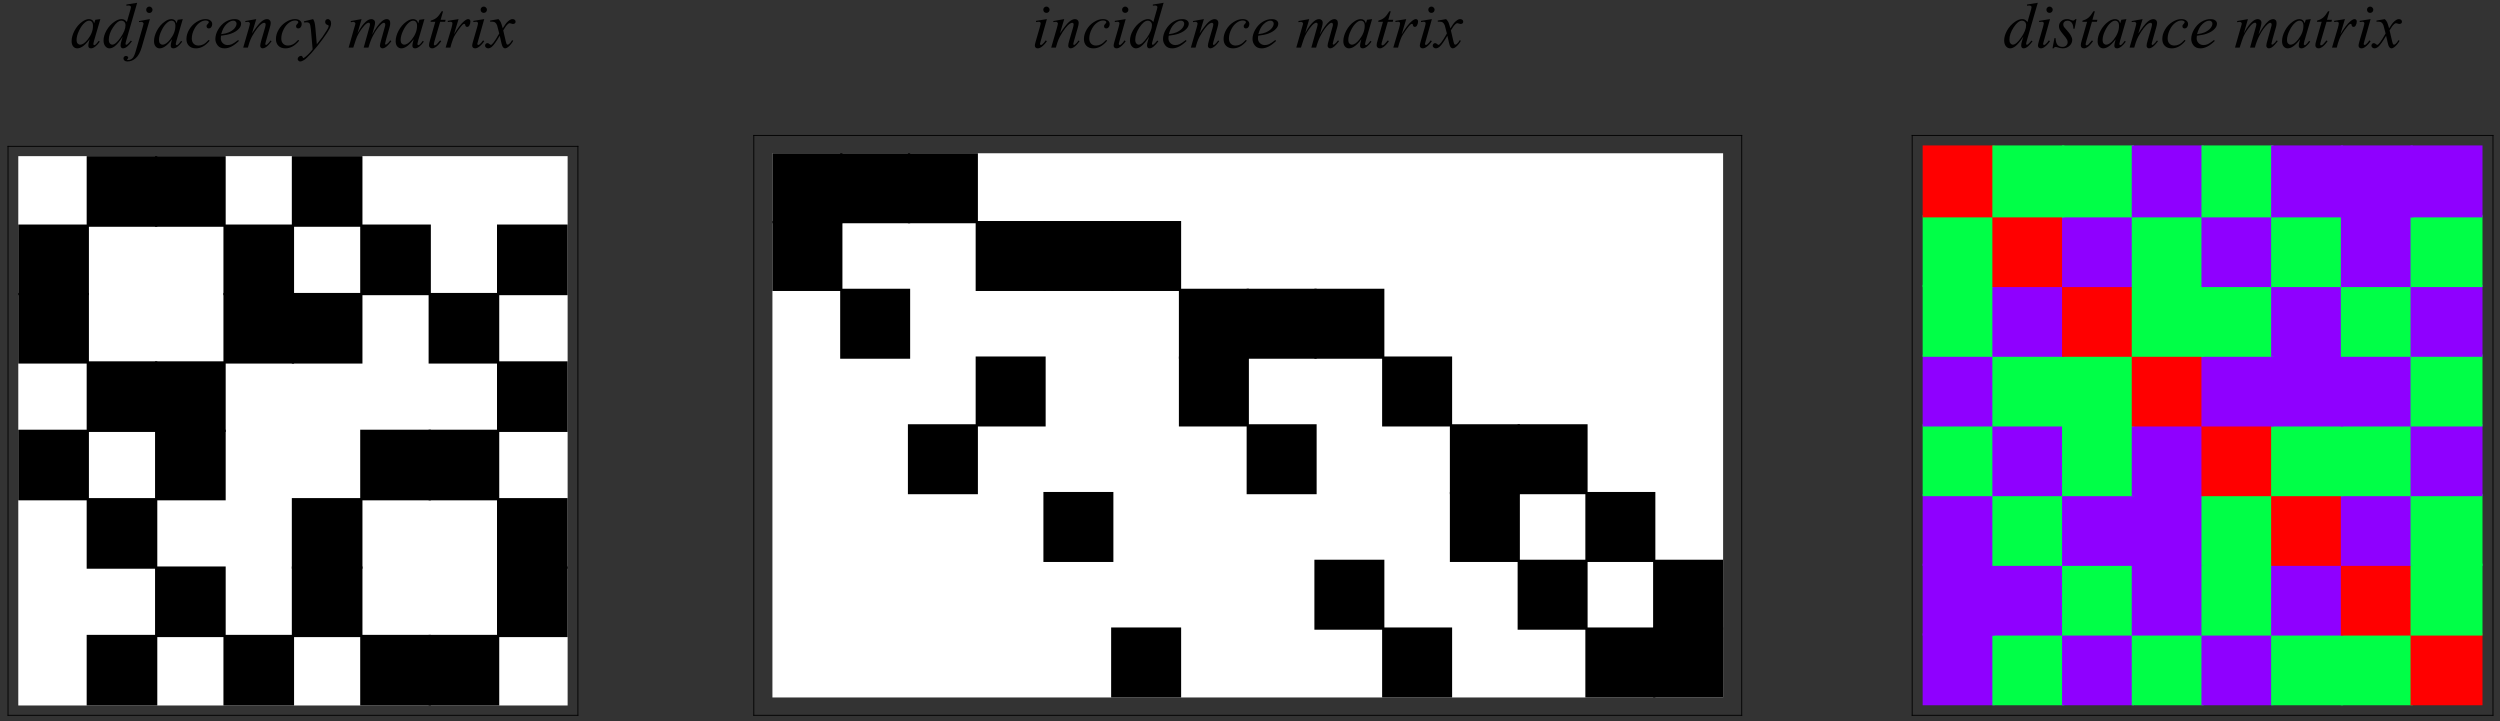 <?xml version="1.0" encoding="UTF-8"?>
<svg xmlns="http://www.w3.org/2000/svg" xmlns:xlink="http://www.w3.org/1999/xlink" width="402" height="116" viewBox="0 0 402 116">
<rect x="0" y="0" width="402" height="116" fill="#333333" stroke="none"/>
<defs>
<g>
<g id="glyph-0-0">
<path d="M 1.438 0 L 1.438 -6.484 L 6.625 -6.484 L 6.625 0 Z M 1.594 -0.156 L 6.469 -0.156 L 6.469 -6.328 L 1.594 -6.328 Z M 1.594 -0.156 "/>
</g>
<g id="glyph-0-1">
<path d="M 4.875 -4.578 L 3.875 -1.156 L 3.766 -0.688 C 3.754 -0.645 3.75 -0.609 3.75 -0.578 C 3.75 -0.523 3.766 -0.477 3.797 -0.438 C 3.828 -0.406 3.863 -0.391 3.906 -0.391 C 3.945 -0.391 4.004 -0.414 4.078 -0.469 C 4.211 -0.57 4.391 -0.773 4.609 -1.078 L 4.781 -0.953 C 4.539 -0.609 4.297 -0.344 4.047 -0.156 C 3.805 0.027 3.582 0.125 3.375 0.125 C 3.227 0.125 3.117 0.086 3.047 0.016 C 2.973 -0.055 2.938 -0.16 2.938 -0.297 C 2.938 -0.461 2.973 -0.68 3.047 -0.953 L 3.156 -1.344 C 2.719 -0.758 2.312 -0.352 1.938 -0.125 C 1.664 0.039 1.406 0.125 1.156 0.125 C 0.906 0.125 0.691 0.023 0.516 -0.172 C 0.336 -0.379 0.25 -0.664 0.25 -1.031 C 0.25 -1.562 0.406 -2.125 0.719 -2.719 C 1.039 -3.32 1.453 -3.801 1.953 -4.156 C 2.336 -4.438 2.707 -4.578 3.062 -4.578 C 3.258 -4.578 3.426 -4.523 3.562 -4.422 C 3.707 -4.316 3.812 -4.141 3.875 -3.891 L 4.062 -4.469 Z M 3.062 -4.328 C 2.844 -4.328 2.613 -4.223 2.375 -4.016 C 2.031 -3.734 1.723 -3.305 1.453 -2.734 C 1.18 -2.172 1.047 -1.66 1.047 -1.203 C 1.047 -0.973 1.102 -0.789 1.219 -0.656 C 1.332 -0.531 1.469 -0.469 1.625 -0.469 C 1.988 -0.469 2.391 -0.738 2.828 -1.281 C 3.398 -2 3.688 -2.738 3.688 -3.5 C 3.688 -3.789 3.629 -4 3.516 -4.125 C 3.41 -4.258 3.258 -4.328 3.062 -4.328 Z M 3.062 -4.328 "/>
</g>
<g id="glyph-0-2">
<path d="M 5.609 -7.203 L 3.875 -1.219 C 3.781 -0.895 3.734 -0.688 3.734 -0.594 C 3.734 -0.551 3.742 -0.516 3.766 -0.484 C 3.797 -0.461 3.828 -0.453 3.859 -0.453 C 3.898 -0.453 3.953 -0.473 4.016 -0.516 C 4.129 -0.598 4.32 -0.801 4.594 -1.125 L 4.766 -1.016 C 4.523 -0.672 4.281 -0.395 4.031 -0.188 C 3.781 0.02 3.547 0.125 3.328 0.125 C 3.211 0.125 3.117 0.082 3.047 0 C 2.973 -0.082 2.938 -0.195 2.938 -0.344 C 2.938 -0.539 2.988 -0.801 3.094 -1.125 L 3.281 -1.75 C 2.789 -0.988 2.348 -0.461 1.953 -0.172 C 1.672 0.023 1.406 0.125 1.156 0.125 C 0.895 0.125 0.672 0.008 0.484 -0.219 C 0.297 -0.445 0.203 -0.758 0.203 -1.156 C 0.203 -1.656 0.359 -2.188 0.672 -2.75 C 0.992 -3.32 1.422 -3.789 1.953 -4.156 C 2.367 -4.438 2.75 -4.578 3.094 -4.578 C 3.281 -4.578 3.438 -4.539 3.562 -4.469 C 3.695 -4.395 3.828 -4.273 3.953 -4.109 L 4.453 -5.859 C 4.492 -5.984 4.523 -6.086 4.547 -6.172 C 4.586 -6.305 4.609 -6.414 4.609 -6.5 C 4.609 -6.57 4.582 -6.629 4.531 -6.672 C 4.457 -6.734 4.363 -6.766 4.25 -6.766 C 4.176 -6.766 4.051 -6.754 3.875 -6.734 L 3.875 -6.922 Z M 3.734 -3.609 C 3.734 -3.828 3.672 -4 3.547 -4.125 C 3.422 -4.258 3.258 -4.328 3.062 -4.328 C 2.645 -4.328 2.203 -3.973 1.734 -3.266 C 1.273 -2.566 1.047 -1.895 1.047 -1.25 C 1.047 -1 1.102 -0.805 1.219 -0.672 C 1.332 -0.535 1.461 -0.469 1.609 -0.469 C 1.961 -0.469 2.406 -0.848 2.938 -1.609 C 3.469 -2.367 3.734 -3.035 3.734 -3.609 Z M 3.734 -3.609 "/>
</g>
<g id="glyph-0-3">
<path d="M 2.375 -6.594 C 2.52 -6.594 2.641 -6.539 2.734 -6.438 C 2.836 -6.344 2.891 -6.223 2.891 -6.078 C 2.891 -5.93 2.836 -5.805 2.734 -5.703 C 2.641 -5.609 2.52 -5.562 2.375 -5.562 C 2.238 -5.562 2.117 -5.609 2.016 -5.703 C 1.922 -5.805 1.875 -5.93 1.875 -6.078 C 1.875 -6.223 1.922 -6.344 2.016 -6.438 C 2.117 -6.539 2.238 -6.594 2.375 -6.594 Z M 2.469 -4.578 L 1.156 -0.047 C 0.914 0.766 0.594 1.348 0.188 1.703 C -0.215 2.055 -0.656 2.234 -1.125 2.234 C -1.344 2.234 -1.504 2.188 -1.609 2.094 C -1.723 2 -1.781 1.883 -1.781 1.75 C -1.781 1.633 -1.738 1.535 -1.656 1.453 C -1.57 1.379 -1.477 1.344 -1.375 1.344 C -1.27 1.344 -1.18 1.375 -1.109 1.438 C -1.047 1.488 -1.016 1.547 -1.016 1.609 C -1.016 1.703 -1.055 1.781 -1.141 1.844 C -1.191 1.883 -1.219 1.914 -1.219 1.938 L -1.203 1.953 C -1.191 1.973 -1.176 1.984 -1.156 1.984 C -1.133 1.992 -1.102 2 -1.062 2 C -0.789 2 -0.555 1.91 -0.359 1.734 C -0.172 1.566 0 1.223 0.156 0.703 L 1.281 -3.188 C 1.395 -3.57 1.453 -3.785 1.453 -3.828 C 1.453 -3.91 1.414 -3.984 1.344 -4.047 C 1.27 -4.109 1.176 -4.141 1.062 -4.141 C 1.02 -4.141 0.973 -4.133 0.922 -4.125 C 0.867 -4.113 0.801 -4.102 0.719 -4.094 L 0.719 -4.266 Z M 2.469 -4.578 "/>
</g>
<g id="glyph-0-4">
<path d="M 4.016 -1.109 C 3.66 -0.68 3.301 -0.367 2.938 -0.172 C 2.582 0.023 2.207 0.125 1.812 0.125 C 1.332 0.125 0.957 -0.008 0.688 -0.281 C 0.414 -0.551 0.281 -0.914 0.281 -1.375 C 0.281 -1.883 0.426 -2.391 0.719 -2.891 C 1.008 -3.391 1.398 -3.797 1.891 -4.109 C 2.379 -4.422 2.859 -4.578 3.328 -4.578 C 3.691 -4.578 3.961 -4.5 4.141 -4.344 C 4.328 -4.195 4.422 -4.016 4.422 -3.797 C 4.422 -3.578 4.359 -3.395 4.234 -3.25 C 4.141 -3.133 4.02 -3.078 3.875 -3.078 C 3.77 -3.078 3.68 -3.109 3.609 -3.172 C 3.547 -3.242 3.516 -3.332 3.516 -3.438 C 3.516 -3.5 3.523 -3.555 3.547 -3.609 C 3.578 -3.66 3.629 -3.723 3.703 -3.797 C 3.785 -3.879 3.832 -3.938 3.844 -3.969 C 3.863 -4 3.875 -4.035 3.875 -4.078 C 3.875 -4.148 3.844 -4.207 3.781 -4.25 C 3.688 -4.32 3.551 -4.359 3.375 -4.359 C 3.039 -4.359 2.711 -4.238 2.391 -4 C 2.066 -3.77 1.789 -3.441 1.562 -3.016 C 1.281 -2.492 1.141 -1.973 1.141 -1.453 C 1.141 -1.109 1.238 -0.832 1.438 -0.625 C 1.633 -0.426 1.898 -0.328 2.234 -0.328 C 2.492 -0.328 2.75 -0.391 3 -0.516 C 3.258 -0.648 3.547 -0.891 3.859 -1.234 Z M 4.016 -1.109 "/>
</g>
<g id="glyph-0-5">
<path d="M 1.234 -1.906 C 1.211 -1.738 1.203 -1.598 1.203 -1.484 C 1.203 -1.18 1.305 -0.926 1.516 -0.719 C 1.734 -0.508 1.992 -0.406 2.297 -0.406 C 2.535 -0.406 2.766 -0.453 2.984 -0.547 C 3.211 -0.648 3.551 -0.875 4 -1.219 L 4.109 -1.062 C 3.305 -0.27 2.539 0.125 1.812 0.125 C 1.32 0.125 0.953 -0.031 0.703 -0.344 C 0.453 -0.656 0.328 -1 0.328 -1.375 C 0.328 -1.875 0.477 -2.383 0.781 -2.906 C 1.094 -3.438 1.484 -3.848 1.953 -4.141 C 2.43 -4.43 2.914 -4.578 3.406 -4.578 C 3.77 -4.578 4.035 -4.504 4.203 -4.359 C 4.379 -4.223 4.469 -4.051 4.469 -3.844 C 4.469 -3.562 4.352 -3.297 4.125 -3.047 C 3.832 -2.711 3.398 -2.441 2.828 -2.234 C 2.453 -2.098 1.922 -1.988 1.234 -1.906 Z M 1.266 -2.156 C 1.766 -2.219 2.176 -2.316 2.5 -2.453 C 2.906 -2.641 3.211 -2.859 3.422 -3.109 C 3.629 -3.367 3.734 -3.617 3.734 -3.859 C 3.734 -3.992 3.688 -4.102 3.594 -4.188 C 3.508 -4.281 3.383 -4.328 3.219 -4.328 C 2.875 -4.328 2.508 -4.145 2.125 -3.781 C 1.738 -3.414 1.453 -2.875 1.266 -2.156 Z M 1.266 -2.156 "/>
</g>
<g id="glyph-0-6">
<path d="M 2.297 -4.578 L 1.609 -2.281 C 2.242 -3.219 2.727 -3.832 3.062 -4.125 C 3.406 -4.426 3.727 -4.578 4.031 -4.578 C 4.207 -4.578 4.348 -4.52 4.453 -4.406 C 4.566 -4.301 4.625 -4.16 4.625 -3.984 C 4.625 -3.773 4.57 -3.504 4.469 -3.172 L 3.859 -1.031 C 3.785 -0.789 3.75 -0.645 3.75 -0.594 C 3.75 -0.539 3.758 -0.5 3.781 -0.469 C 3.812 -0.438 3.844 -0.422 3.875 -0.422 C 3.914 -0.422 3.961 -0.441 4.016 -0.484 C 4.203 -0.629 4.398 -0.848 4.609 -1.141 L 4.766 -1.031 C 4.453 -0.582 4.156 -0.266 3.875 -0.078 C 3.676 0.055 3.5 0.125 3.344 0.125 C 3.219 0.125 3.117 0.082 3.047 0 C 2.973 -0.07 2.938 -0.172 2.938 -0.297 C 2.938 -0.461 2.992 -0.742 3.109 -1.141 L 3.703 -3.172 C 3.773 -3.422 3.812 -3.617 3.812 -3.766 C 3.812 -3.828 3.785 -3.879 3.734 -3.922 C 3.691 -3.961 3.641 -3.984 3.578 -3.984 C 3.484 -3.984 3.375 -3.945 3.25 -3.875 C 3 -3.719 2.738 -3.461 2.469 -3.109 C 2.195 -2.766 1.91 -2.32 1.609 -1.781 C 1.453 -1.488 1.316 -1.172 1.203 -0.828 L 0.953 0 L 0.203 0 L 1.125 -3.172 C 1.227 -3.555 1.281 -3.785 1.281 -3.859 C 1.281 -3.93 1.25 -3.992 1.188 -4.047 C 1.133 -4.109 1.062 -4.141 0.969 -4.141 C 0.926 -4.141 0.859 -4.133 0.766 -4.125 L 0.562 -4.094 L 0.531 -4.266 Z M 2.297 -4.578 "/>
</g>
<g id="glyph-0-7">
<path d="M 1.656 -4.578 C 1.77 -4.391 1.848 -4.207 1.891 -4.031 C 1.941 -3.863 1.988 -3.531 2.031 -3.031 L 2.25 -0.531 C 2.457 -0.781 2.754 -1.164 3.141 -1.688 C 3.316 -1.945 3.547 -2.297 3.828 -2.734 C 3.992 -3.004 4.094 -3.195 4.125 -3.312 C 4.145 -3.363 4.156 -3.414 4.156 -3.469 C 4.156 -3.508 4.145 -3.539 4.125 -3.562 C 4.102 -3.594 4.039 -3.625 3.938 -3.656 C 3.832 -3.688 3.75 -3.742 3.688 -3.828 C 3.625 -3.91 3.594 -4.008 3.594 -4.125 C 3.594 -4.258 3.629 -4.367 3.703 -4.453 C 3.785 -4.535 3.891 -4.578 4.016 -4.578 C 4.16 -4.578 4.285 -4.516 4.391 -4.391 C 4.492 -4.273 4.547 -4.109 4.547 -3.891 C 4.547 -3.617 4.453 -3.312 4.266 -2.969 C 4.086 -2.633 3.738 -2.109 3.219 -1.391 C 2.707 -0.68 2.082 0.086 1.344 0.922 C 0.832 1.492 0.453 1.852 0.203 2 C -0.043 2.156 -0.258 2.234 -0.438 2.234 C -0.539 2.234 -0.629 2.191 -0.703 2.109 C -0.785 2.035 -0.828 1.945 -0.828 1.844 C -0.828 1.707 -0.77 1.586 -0.656 1.484 C -0.551 1.379 -0.43 1.328 -0.297 1.328 C -0.234 1.328 -0.18 1.344 -0.141 1.375 C -0.109 1.383 -0.078 1.426 -0.047 1.5 C -0.016 1.582 0.016 1.641 0.047 1.672 C 0.055 1.691 0.07 1.703 0.094 1.703 C 0.113 1.703 0.148 1.68 0.203 1.641 C 0.391 1.523 0.609 1.344 0.859 1.094 C 1.18 0.77 1.422 0.5 1.578 0.281 L 1.297 -2.922 C 1.242 -3.453 1.172 -3.773 1.078 -3.891 C 0.984 -4.004 0.828 -4.062 0.609 -4.062 C 0.535 -4.062 0.406 -4.051 0.219 -4.031 L 0.172 -4.219 Z M 1.656 -4.578 "/>
</g>
<g id="glyph-0-8">
<path d="M 2.25 -4.578 L 1.594 -2.297 C 1.883 -2.836 2.133 -3.242 2.344 -3.516 C 2.664 -3.93 2.977 -4.234 3.281 -4.422 C 3.457 -4.523 3.645 -4.578 3.844 -4.578 C 4.008 -4.578 4.145 -4.523 4.25 -4.422 C 4.363 -4.316 4.422 -4.176 4.422 -4 C 4.422 -3.844 4.383 -3.629 4.312 -3.359 L 3.953 -2.078 C 4.504 -3.098 5.023 -3.816 5.516 -4.234 C 5.785 -4.461 6.055 -4.578 6.328 -4.578 C 6.484 -4.578 6.609 -4.523 6.703 -4.422 C 6.805 -4.316 6.859 -4.156 6.859 -3.938 C 6.859 -3.738 6.828 -3.531 6.766 -3.312 L 6.203 -1.344 C 6.086 -0.906 6.031 -0.664 6.031 -0.625 C 6.031 -0.57 6.047 -0.531 6.078 -0.5 C 6.098 -0.477 6.125 -0.469 6.156 -0.469 C 6.188 -0.469 6.242 -0.5 6.328 -0.562 C 6.523 -0.707 6.707 -0.906 6.875 -1.156 L 7.047 -1.047 C 6.961 -0.91 6.812 -0.723 6.594 -0.484 C 6.375 -0.242 6.188 -0.082 6.031 0 C 5.883 0.082 5.75 0.125 5.625 0.125 C 5.508 0.125 5.41 0.082 5.328 0 C 5.242 -0.082 5.203 -0.18 5.203 -0.297 C 5.203 -0.461 5.273 -0.789 5.422 -1.281 L 5.875 -2.906 C 5.977 -3.281 6.035 -3.488 6.047 -3.531 C 6.055 -3.594 6.062 -3.656 6.062 -3.719 C 6.062 -3.801 6.039 -3.863 6 -3.906 C 5.957 -3.957 5.91 -3.984 5.859 -3.984 C 5.723 -3.984 5.578 -3.91 5.422 -3.766 C 4.953 -3.336 4.516 -2.734 4.109 -1.953 C 3.836 -1.453 3.586 -0.801 3.359 0 L 2.594 0 L 3.453 -3.062 C 3.555 -3.395 3.609 -3.617 3.609 -3.734 C 3.609 -3.816 3.586 -3.879 3.547 -3.922 C 3.504 -3.973 3.457 -4 3.406 -4 C 3.301 -4 3.188 -3.957 3.062 -3.875 C 2.852 -3.738 2.586 -3.453 2.266 -3.016 C 1.953 -2.586 1.707 -2.176 1.531 -1.781 C 1.445 -1.602 1.242 -1.008 0.922 0 L 0.172 0 L 1.109 -3.281 L 1.234 -3.703 C 1.254 -3.766 1.266 -3.812 1.266 -3.844 C 1.266 -3.926 1.227 -3.992 1.156 -4.047 C 1.094 -4.109 1.008 -4.141 0.906 -4.141 C 0.863 -4.141 0.742 -4.117 0.547 -4.078 L 0.5 -4.266 Z M 2.25 -4.578 "/>
</g>
<g id="glyph-0-9">
<path d="M 2.688 -5.844 L 2.297 -4.469 L 3.094 -4.469 L 3.016 -4.141 L 2.219 -4.141 L 1.344 -1.156 C 1.25 -0.832 1.203 -0.625 1.203 -0.531 C 1.203 -0.477 1.211 -0.438 1.234 -0.406 C 1.266 -0.375 1.301 -0.359 1.344 -0.359 C 1.426 -0.359 1.535 -0.414 1.672 -0.531 C 1.754 -0.602 1.938 -0.812 2.219 -1.156 L 2.391 -1.031 C 2.078 -0.57 1.781 -0.254 1.5 -0.078 C 1.312 0.055 1.125 0.125 0.938 0.125 C 0.781 0.125 0.656 0.078 0.562 -0.016 C 0.469 -0.109 0.422 -0.227 0.422 -0.375 C 0.422 -0.562 0.477 -0.836 0.594 -1.203 L 1.438 -4.141 L 0.672 -4.141 L 0.719 -4.344 C 1.094 -4.445 1.398 -4.598 1.641 -4.797 C 1.891 -4.992 2.164 -5.344 2.469 -5.844 Z M 2.688 -5.844 "/>
</g>
<g id="glyph-0-10">
<path d="M 0.547 -4.297 L 2.297 -4.578 L 1.562 -2.125 C 2.156 -3.133 2.691 -3.836 3.172 -4.234 C 3.441 -4.461 3.664 -4.578 3.844 -4.578 C 3.945 -4.578 4.031 -4.547 4.094 -4.484 C 4.164 -4.422 4.203 -4.328 4.203 -4.203 C 4.203 -3.973 4.145 -3.758 4.031 -3.562 C 3.945 -3.406 3.828 -3.328 3.672 -3.328 C 3.598 -3.328 3.531 -3.352 3.469 -3.406 C 3.414 -3.457 3.383 -3.535 3.375 -3.641 C 3.363 -3.703 3.348 -3.742 3.328 -3.766 C 3.297 -3.797 3.266 -3.812 3.234 -3.812 C 3.172 -3.812 3.113 -3.797 3.062 -3.766 C 2.977 -3.723 2.848 -3.594 2.672 -3.375 C 2.391 -3.039 2.086 -2.613 1.766 -2.094 C 1.617 -1.863 1.492 -1.609 1.391 -1.328 C 1.254 -0.941 1.176 -0.711 1.156 -0.641 L 0.984 0 L 0.219 0 L 1.156 -3.141 C 1.258 -3.504 1.312 -3.766 1.312 -3.922 C 1.312 -3.984 1.285 -4.035 1.234 -4.078 C 1.172 -4.129 1.082 -4.156 0.969 -4.156 C 0.895 -4.156 0.766 -4.141 0.578 -4.109 Z M 0.547 -4.297 "/>
</g>
<g id="glyph-0-11">
<path d="M 2.312 -6.594 C 2.457 -6.594 2.578 -6.539 2.672 -6.438 C 2.773 -6.344 2.828 -6.227 2.828 -6.094 C 2.828 -5.945 2.773 -5.82 2.672 -5.719 C 2.578 -5.625 2.457 -5.578 2.312 -5.578 C 2.176 -5.578 2.055 -5.625 1.953 -5.719 C 1.859 -5.82 1.812 -5.945 1.812 -6.094 C 1.812 -6.227 1.859 -6.344 1.953 -6.438 C 2.055 -6.539 2.176 -6.594 2.312 -6.594 Z M 2.391 -4.578 L 1.391 -1.031 C 1.316 -0.789 1.281 -0.648 1.281 -0.609 C 1.281 -0.547 1.297 -0.5 1.328 -0.469 C 1.359 -0.438 1.395 -0.422 1.438 -0.422 C 1.488 -0.422 1.551 -0.445 1.625 -0.5 C 1.82 -0.656 2.016 -0.875 2.203 -1.156 L 2.391 -1.031 C 2.16 -0.676 1.891 -0.379 1.578 -0.141 C 1.348 0.035 1.129 0.125 0.922 0.125 C 0.773 0.125 0.66 0.082 0.578 0 C 0.492 -0.082 0.453 -0.188 0.453 -0.312 C 0.453 -0.438 0.492 -0.645 0.578 -0.938 L 1.234 -3.203 C 1.336 -3.578 1.391 -3.812 1.391 -3.906 C 1.391 -3.977 1.363 -4.035 1.312 -4.078 C 1.258 -4.129 1.188 -4.156 1.094 -4.156 C 1.02 -4.156 0.867 -4.141 0.641 -4.109 L 0.641 -4.297 Z M 2.391 -4.578 "/>
</g>
<g id="glyph-0-12">
<path d="M 1.797 -4.578 C 1.961 -4.41 2.086 -4.238 2.172 -4.062 C 2.234 -3.938 2.336 -3.613 2.484 -3.094 L 2.922 -3.766 C 3.035 -3.93 3.176 -4.086 3.344 -4.234 C 3.52 -4.379 3.672 -4.477 3.797 -4.531 C 3.879 -4.562 3.969 -4.578 4.062 -4.578 C 4.207 -4.578 4.32 -4.539 4.406 -4.469 C 4.5 -4.395 4.547 -4.301 4.547 -4.188 C 4.547 -4.051 4.52 -3.961 4.469 -3.922 C 4.375 -3.836 4.266 -3.797 4.141 -3.797 C 4.066 -3.797 3.992 -3.812 3.922 -3.844 C 3.754 -3.895 3.645 -3.922 3.594 -3.922 C 3.508 -3.922 3.414 -3.875 3.312 -3.781 C 3.102 -3.602 2.852 -3.266 2.562 -2.766 L 2.969 -1.016 C 3.031 -0.754 3.082 -0.598 3.125 -0.547 C 3.176 -0.492 3.223 -0.469 3.266 -0.469 C 3.336 -0.469 3.422 -0.504 3.516 -0.578 C 3.703 -0.734 3.859 -0.938 3.984 -1.188 L 4.172 -1.094 C 3.953 -0.695 3.68 -0.363 3.359 -0.094 C 3.172 0.051 3.016 0.125 2.891 0.125 C 2.703 0.125 2.551 0.012 2.438 -0.203 C 2.363 -0.328 2.219 -0.895 2 -1.906 C 1.469 -0.988 1.047 -0.395 0.734 -0.125 C 0.523 0.039 0.32 0.125 0.125 0.125 C -0.008 0.125 -0.129 0.07 -0.234 -0.031 C -0.316 -0.102 -0.359 -0.203 -0.359 -0.328 C -0.359 -0.43 -0.32 -0.52 -0.25 -0.594 C -0.176 -0.676 -0.082 -0.719 0.031 -0.719 C 0.133 -0.719 0.25 -0.66 0.375 -0.547 C 0.457 -0.473 0.523 -0.438 0.578 -0.438 C 0.617 -0.438 0.672 -0.461 0.734 -0.516 C 0.891 -0.641 1.102 -0.914 1.375 -1.344 C 1.645 -1.77 1.828 -2.078 1.922 -2.266 C 1.703 -3.086 1.586 -3.523 1.578 -3.578 C 1.492 -3.797 1.391 -3.945 1.266 -4.031 C 1.141 -4.125 0.957 -4.172 0.719 -4.172 C 0.645 -4.172 0.555 -4.172 0.453 -4.172 L 0.453 -4.344 Z M 1.797 -4.578 "/>
</g>
<g id="glyph-0-13">
<path d="M 3.766 -4.578 L 3.453 -3.031 L 3.266 -3.031 C 3.254 -3.477 3.16 -3.805 2.984 -4.016 C 2.805 -4.223 2.586 -4.328 2.328 -4.328 C 2.117 -4.328 1.953 -4.27 1.828 -4.156 C 1.703 -4.039 1.641 -3.898 1.641 -3.734 C 1.641 -3.629 1.66 -3.523 1.703 -3.422 C 1.754 -3.316 1.863 -3.176 2.031 -3 C 2.469 -2.52 2.75 -2.156 2.875 -1.906 C 3.008 -1.664 3.078 -1.438 3.078 -1.219 C 3.078 -0.863 2.93 -0.551 2.641 -0.281 C 2.348 -0.008 1.977 0.125 1.531 0.125 C 1.289 0.125 1.008 0.066 0.688 -0.047 C 0.582 -0.086 0.5 -0.109 0.438 -0.109 C 0.281 -0.109 0.164 -0.027 0.094 0.125 L -0.094 0.125 L 0.219 -1.516 L 0.406 -1.516 C 0.426 -1.004 0.531 -0.641 0.719 -0.422 C 0.914 -0.211 1.18 -0.109 1.516 -0.109 C 1.766 -0.109 1.961 -0.18 2.109 -0.328 C 2.266 -0.473 2.344 -0.648 2.344 -0.859 C 2.344 -0.992 2.316 -1.117 2.266 -1.234 C 2.172 -1.43 1.973 -1.707 1.672 -2.062 C 1.367 -2.426 1.172 -2.695 1.078 -2.875 C 0.992 -3.051 0.953 -3.234 0.953 -3.422 C 0.953 -3.742 1.07 -4.016 1.312 -4.234 C 1.551 -4.461 1.859 -4.578 2.234 -4.578 C 2.336 -4.578 2.438 -4.57 2.531 -4.562 C 2.57 -4.551 2.68 -4.508 2.859 -4.438 C 3.035 -4.375 3.148 -4.344 3.203 -4.344 C 3.348 -4.344 3.473 -4.422 3.578 -4.578 Z M 3.766 -4.578 "/>
</g>
</g>
<clipPath id="clip-0">
<path clip-rule="nonzero" d="M 1 114 L 93.961 114 L 93.961 116 L 1 116 Z M 1 114 "/>
</clipPath>
<clipPath id="clip-1">
<path clip-rule="nonzero" d="M 1 23 L 93.961 23 L 93.961 24 L 1 24 Z M 1 23 "/>
</clipPath>
<clipPath id="clip-2">
<path clip-rule="nonzero" d="M 92 23 L 93.961 23 L 93.961 116 L 92 116 Z M 92 23 "/>
</clipPath>
</defs>
<path fill-rule="nonzero" fill="rgb(100%, 100%, 100%)" fill-opacity="1" stroke-width="3.6" stroke-linecap="square" stroke-linejoin="miter" stroke="rgb(100%, 100%, 100%)" stroke-opacity="1" stroke-miterlimit="3.25" d="M 31.211 27.383 L 910.938 27.383 L 910.938 907.109 L 31.211 907.109 Z M 31.211 27.383 " transform="matrix(0.1, 0, 0, -0.1, 0, 116)"/>
<path fill-rule="nonzero" fill="rgb(0%, 0%, 0%)" fill-opacity="1" stroke-width="3.6" stroke-linecap="square" stroke-linejoin="miter" stroke="rgb(0%, 0%, 0%)" stroke-opacity="1" stroke-miterlimit="3.25" d="M 141.172 27.383 L 251.133 27.383 L 251.133 137.344 L 141.172 137.344 Z M 141.172 27.383 " transform="matrix(0.1, 0, 0, -0.1, 0, 116)"/>
<path fill-rule="nonzero" fill="rgb(0%, 0%, 0%)" fill-opacity="1" stroke-width="3.6" stroke-linecap="square" stroke-linejoin="miter" stroke="rgb(0%, 0%, 0%)" stroke-opacity="1" stroke-miterlimit="3.25" d="M 361.094 27.383 L 471.055 27.383 L 471.055 137.344 L 361.094 137.344 Z M 361.094 27.383 " transform="matrix(0.1, 0, 0, -0.1, 0, 116)"/>
<path fill-rule="nonzero" fill="rgb(0%, 0%, 0%)" fill-opacity="1" stroke-width="3.6" stroke-linecap="square" stroke-linejoin="miter" stroke="rgb(0%, 0%, 0%)" stroke-opacity="1" stroke-miterlimit="3.25" d="M 581.016 27.383 L 691.016 27.383 L 691.016 137.344 L 581.016 137.344 Z M 581.016 27.383 " transform="matrix(0.1, 0, 0, -0.1, 0, 116)"/>
<path fill-rule="nonzero" fill="rgb(0%, 0%, 0%)" fill-opacity="1" stroke-width="3.6" stroke-linecap="square" stroke-linejoin="miter" stroke="rgb(0%, 0%, 0%)" stroke-opacity="1" stroke-miterlimit="3.25" d="M 691.016 27.383 L 800.977 27.383 L 800.977 137.344 L 691.016 137.344 Z M 691.016 27.383 " transform="matrix(0.1, 0, 0, -0.1, 0, 116)"/>
<path fill-rule="nonzero" fill="rgb(0%, 0%, 0%)" fill-opacity="1" stroke-width="3.6" stroke-linecap="square" stroke-linejoin="miter" stroke="rgb(0%, 0%, 0%)" stroke-opacity="1" stroke-miterlimit="3.25" d="M 251.133 137.344 L 361.094 137.344 L 361.094 247.305 L 251.133 247.305 Z M 251.133 137.344 " transform="matrix(0.1, 0, 0, -0.1, 0, 116)"/>
<path fill-rule="nonzero" fill="rgb(0%, 0%, 0%)" fill-opacity="1" stroke-width="3.6" stroke-linecap="square" stroke-linejoin="miter" stroke="rgb(0%, 0%, 0%)" stroke-opacity="1" stroke-miterlimit="3.25" d="M 471.055 137.344 L 581.016 137.344 L 581.016 247.305 L 471.055 247.305 Z M 471.055 137.344 " transform="matrix(0.1, 0, 0, -0.1, 0, 116)"/>
<path fill-rule="nonzero" fill="rgb(0%, 0%, 0%)" fill-opacity="1" stroke-width="3.6" stroke-linecap="square" stroke-linejoin="miter" stroke="rgb(0%, 0%, 0%)" stroke-opacity="1" stroke-miterlimit="3.25" d="M 800.977 137.344 L 910.938 137.344 L 910.938 247.305 L 800.977 247.305 Z M 800.977 137.344 " transform="matrix(0.1, 0, 0, -0.1, 0, 116)"/>
<path fill-rule="nonzero" fill="rgb(0%, 0%, 0%)" fill-opacity="1" stroke-width="3.6" stroke-linecap="square" stroke-linejoin="miter" stroke="rgb(0%, 0%, 0%)" stroke-opacity="1" stroke-miterlimit="3.25" d="M 141.172 247.305 L 251.133 247.305 L 251.133 357.266 L 141.172 357.266 Z M 141.172 247.305 " transform="matrix(0.1, 0, 0, -0.1, 0, 116)"/>
<path fill-rule="nonzero" fill="rgb(0%, 0%, 0%)" fill-opacity="1" stroke-width="3.6" stroke-linecap="square" stroke-linejoin="miter" stroke="rgb(0%, 0%, 0%)" stroke-opacity="1" stroke-miterlimit="3.25" d="M 471.055 247.305 L 581.016 247.305 L 581.016 357.266 L 471.055 357.266 Z M 471.055 247.305 " transform="matrix(0.1, 0, 0, -0.1, 0, 116)"/>
<path fill-rule="nonzero" fill="rgb(0%, 0%, 0%)" fill-opacity="1" stroke-width="3.6" stroke-linecap="square" stroke-linejoin="miter" stroke="rgb(0%, 0%, 0%)" stroke-opacity="1" stroke-miterlimit="3.25" d="M 800.977 247.305 L 910.938 247.305 L 910.938 357.266 L 800.977 357.266 Z M 800.977 247.305 " transform="matrix(0.1, 0, 0, -0.1, 0, 116)"/>
<path fill-rule="nonzero" fill="rgb(0%, 0%, 0%)" fill-opacity="1" stroke-width="3.6" stroke-linecap="square" stroke-linejoin="miter" stroke="rgb(0%, 0%, 0%)" stroke-opacity="1" stroke-miterlimit="3.25" d="M 31.211 357.266 L 141.172 357.266 L 141.172 467.227 L 31.211 467.227 Z M 31.211 357.266 " transform="matrix(0.1, 0, 0, -0.1, 0, 116)"/>
<path fill-rule="nonzero" fill="rgb(0%, 0%, 0%)" fill-opacity="1" stroke-width="3.6" stroke-linecap="square" stroke-linejoin="miter" stroke="rgb(0%, 0%, 0%)" stroke-opacity="1" stroke-miterlimit="3.25" d="M 251.133 357.266 L 361.094 357.266 L 361.094 467.227 L 251.133 467.227 Z M 251.133 357.266 " transform="matrix(0.1, 0, 0, -0.1, 0, 116)"/>
<path fill-rule="nonzero" fill="rgb(0%, 0%, 0%)" fill-opacity="1" stroke-width="3.6" stroke-linecap="square" stroke-linejoin="miter" stroke="rgb(0%, 0%, 0%)" stroke-opacity="1" stroke-miterlimit="3.25" d="M 581.016 357.266 L 691.016 357.266 L 691.016 467.227 L 581.016 467.227 Z M 581.016 357.266 " transform="matrix(0.1, 0, 0, -0.1, 0, 116)"/>
<path fill-rule="nonzero" fill="rgb(0%, 0%, 0%)" fill-opacity="1" stroke-width="3.6" stroke-linecap="square" stroke-linejoin="miter" stroke="rgb(0%, 0%, 0%)" stroke-opacity="1" stroke-miterlimit="3.25" d="M 691.016 357.266 L 800.977 357.266 L 800.977 467.227 L 691.016 467.227 Z M 691.016 357.266 " transform="matrix(0.1, 0, 0, -0.1, 0, 116)"/>
<path fill-rule="nonzero" fill="rgb(0%, 0%, 0%)" fill-opacity="1" stroke-width="3.6" stroke-linecap="square" stroke-linejoin="miter" stroke="rgb(0%, 0%, 0%)" stroke-opacity="1" stroke-miterlimit="3.25" d="M 141.172 467.227 L 251.133 467.227 L 251.133 577.188 L 141.172 577.188 Z M 141.172 467.227 " transform="matrix(0.1, 0, 0, -0.1, 0, 116)"/>
<path fill-rule="nonzero" fill="rgb(0%, 0%, 0%)" fill-opacity="1" stroke-width="3.6" stroke-linecap="square" stroke-linejoin="miter" stroke="rgb(0%, 0%, 0%)" stroke-opacity="1" stroke-miterlimit="3.25" d="M 251.133 467.227 L 361.094 467.227 L 361.094 577.188 L 251.133 577.188 Z M 251.133 467.227 " transform="matrix(0.1, 0, 0, -0.1, 0, 116)"/>
<path fill-rule="nonzero" fill="rgb(0%, 0%, 0%)" fill-opacity="1" stroke-width="3.6" stroke-linecap="square" stroke-linejoin="miter" stroke="rgb(0%, 0%, 0%)" stroke-opacity="1" stroke-miterlimit="3.25" d="M 800.977 467.227 L 910.938 467.227 L 910.938 577.188 L 800.977 577.188 Z M 800.977 467.227 " transform="matrix(0.1, 0, 0, -0.1, 0, 116)"/>
<path fill-rule="nonzero" fill="rgb(0%, 0%, 0%)" fill-opacity="1" stroke-width="3.6" stroke-linecap="square" stroke-linejoin="miter" stroke="rgb(0%, 0%, 0%)" stroke-opacity="1" stroke-miterlimit="3.25" d="M 31.211 577.188 L 141.172 577.188 L 141.172 687.148 L 31.211 687.148 Z M 31.211 577.188 " transform="matrix(0.1, 0, 0, -0.1, 0, 116)"/>
<path fill-rule="nonzero" fill="rgb(0%, 0%, 0%)" fill-opacity="1" stroke-width="3.6" stroke-linecap="square" stroke-linejoin="miter" stroke="rgb(0%, 0%, 0%)" stroke-opacity="1" stroke-miterlimit="3.25" d="M 361.094 577.188 L 471.055 577.188 L 471.055 687.148 L 361.094 687.148 Z M 361.094 577.188 " transform="matrix(0.1, 0, 0, -0.1, 0, 116)"/>
<path fill-rule="nonzero" fill="rgb(0%, 0%, 0%)" fill-opacity="1" stroke-width="3.6" stroke-linecap="square" stroke-linejoin="miter" stroke="rgb(0%, 0%, 0%)" stroke-opacity="1" stroke-miterlimit="3.25" d="M 471.055 577.188 L 581.016 577.188 L 581.016 687.148 L 471.055 687.148 Z M 471.055 577.188 " transform="matrix(0.1, 0, 0, -0.1, 0, 116)"/>
<path fill-rule="nonzero" fill="rgb(0%, 0%, 0%)" fill-opacity="1" stroke-width="3.6" stroke-linecap="square" stroke-linejoin="miter" stroke="rgb(0%, 0%, 0%)" stroke-opacity="1" stroke-miterlimit="3.25" d="M 691.016 577.188 L 800.977 577.188 L 800.977 687.148 L 691.016 687.148 Z M 691.016 577.188 " transform="matrix(0.1, 0, 0, -0.1, 0, 116)"/>
<path fill-rule="nonzero" fill="rgb(0%, 0%, 0%)" fill-opacity="1" stroke-width="3.6" stroke-linecap="square" stroke-linejoin="miter" stroke="rgb(0%, 0%, 0%)" stroke-opacity="1" stroke-miterlimit="3.25" d="M 31.211 687.148 L 141.172 687.148 L 141.172 797.148 L 31.211 797.148 Z M 31.211 687.148 " transform="matrix(0.1, 0, 0, -0.1, 0, 116)"/>
<path fill-rule="nonzero" fill="rgb(0%, 0%, 0%)" fill-opacity="1" stroke-width="3.6" stroke-linecap="square" stroke-linejoin="miter" stroke="rgb(0%, 0%, 0%)" stroke-opacity="1" stroke-miterlimit="3.25" d="M 361.094 687.148 L 471.055 687.148 L 471.055 797.148 L 361.094 797.148 Z M 361.094 687.148 " transform="matrix(0.1, 0, 0, -0.1, 0, 116)"/>
<path fill-rule="nonzero" fill="rgb(0%, 0%, 0%)" fill-opacity="1" stroke-width="3.6" stroke-linecap="square" stroke-linejoin="miter" stroke="rgb(0%, 0%, 0%)" stroke-opacity="1" stroke-miterlimit="3.25" d="M 581.016 687.148 L 691.016 687.148 L 691.016 797.148 L 581.016 797.148 Z M 581.016 687.148 " transform="matrix(0.1, 0, 0, -0.1, 0, 116)"/>
<path fill-rule="nonzero" fill="rgb(0%, 0%, 0%)" fill-opacity="1" stroke-width="3.6" stroke-linecap="square" stroke-linejoin="miter" stroke="rgb(0%, 0%, 0%)" stroke-opacity="1" stroke-miterlimit="3.25" d="M 800.977 687.148 L 910.938 687.148 L 910.938 797.148 L 800.977 797.148 Z M 800.977 687.148 " transform="matrix(0.1, 0, 0, -0.1, 0, 116)"/>
<path fill-rule="nonzero" fill="rgb(0%, 0%, 0%)" fill-opacity="1" stroke-width="3.6" stroke-linecap="square" stroke-linejoin="miter" stroke="rgb(0%, 0%, 0%)" stroke-opacity="1" stroke-miterlimit="3.25" d="M 141.172 797.148 L 251.133 797.148 L 251.133 907.109 L 141.172 907.109 Z M 141.172 797.148 " transform="matrix(0.1, 0, 0, -0.1, 0, 116)"/>
<path fill-rule="nonzero" fill="rgb(0%, 0%, 0%)" fill-opacity="1" stroke-width="3.6" stroke-linecap="square" stroke-linejoin="miter" stroke="rgb(0%, 0%, 0%)" stroke-opacity="1" stroke-miterlimit="3.25" d="M 251.133 797.148 L 361.094 797.148 L 361.094 907.109 L 251.133 907.109 Z M 251.133 797.148 " transform="matrix(0.1, 0, 0, -0.1, 0, 116)"/>
<path fill-rule="nonzero" fill="rgb(0%, 0%, 0%)" fill-opacity="1" stroke-width="3.6" stroke-linecap="square" stroke-linejoin="miter" stroke="rgb(0%, 0%, 0%)" stroke-opacity="1" stroke-miterlimit="3.25" d="M 471.055 797.148 L 581.016 797.148 L 581.016 907.109 L 471.055 907.109 Z M 471.055 797.148 " transform="matrix(0.1, 0, 0, -0.1, 0, 116)"/>
<g clip-path="url(#clip-0)">
<path fill="none" stroke-width="1.44" stroke-linecap="square" stroke-linejoin="miter" stroke="rgb(0%, 0%, 0%)" stroke-opacity="1" stroke-miterlimit="3.25" d="M 929.258 9.805 L 12.891 9.805 " transform="matrix(0.1, 0, 0, -0.1, 0, 116)"/>
</g>
<path fill="none" stroke-width="1.44" stroke-linecap="square" stroke-linejoin="miter" stroke="rgb(0%, 0%, 0%)" stroke-opacity="1" stroke-miterlimit="3.25" d="M 12.891 9.805 L 12.891 924.688 " transform="matrix(0.1, 0, 0, -0.1, 0, 116)"/>
<g clip-path="url(#clip-1)">
<path fill="none" stroke-width="1.44" stroke-linecap="square" stroke-linejoin="miter" stroke="rgb(0%, 0%, 0%)" stroke-opacity="1" stroke-miterlimit="3.25" d="M 12.891 924.688 L 929.258 924.688 " transform="matrix(0.1, 0, 0, -0.1, 0, 116)"/>
</g>
<g clip-path="url(#clip-2)">
<path fill="none" stroke-width="1.44" stroke-linecap="square" stroke-linejoin="miter" stroke="rgb(0%, 0%, 0%)" stroke-opacity="1" stroke-miterlimit="3.25" d="M 929.258 924.688 L 929.258 9.805 " transform="matrix(0.1, 0, 0, -0.1, 0, 116)"/>
</g>
<g fill="rgb(0%, 0%, 0%)" fill-opacity="1">
<use xlink:href="#glyph-0-1" x="11.264" y="7.651"/>
<use xlink:href="#glyph-0-2" x="16.448" y="7.651"/>
<use xlink:href="#glyph-0-3" x="21.633" y="7.651"/>
<use xlink:href="#glyph-0-1" x="24.515" y="7.651"/>
<use xlink:href="#glyph-0-4" x="29.699" y="7.651"/>
<use xlink:href="#glyph-0-5" x="34.302" y="7.651"/>
<use xlink:href="#glyph-0-6" x="38.906" y="7.651"/>
<use xlink:href="#glyph-0-4" x="44.09" y="7.651"/>
<use xlink:href="#glyph-0-7" x="48.693" y="7.651"/>
</g>
<g fill="rgb(0%, 0%, 0%)" fill-opacity="1">
<use xlink:href="#glyph-0-8" x="55.888" y="7.651"/>
<use xlink:href="#glyph-0-1" x="63.374" y="7.651"/>
<use xlink:href="#glyph-0-9" x="68.558" y="7.651"/>
<use xlink:href="#glyph-0-10" x="71.44" y="7.651"/>
<use xlink:href="#glyph-0-11" x="75.473" y="7.651"/>
<use xlink:href="#glyph-0-12" x="78.356" y="7.651"/>
</g>
<path fill-rule="nonzero" fill="rgb(100%, 100%, 100%)" fill-opacity="1" stroke-width="3.6" stroke-linecap="square" stroke-linejoin="miter" stroke="rgb(100%, 100%, 100%)" stroke-opacity="1" stroke-miterlimit="3.25" d="M 1243.867 40.273 L 2768.945 40.273 L 2768.945 911.758 L 1243.867 911.758 Z M 1243.867 40.273 " transform="matrix(0.1, 0, 0, -0.1, 0, 116)"/>
<path fill-rule="nonzero" fill="rgb(0%, 0%, 0%)" fill-opacity="1" stroke-width="3.6" stroke-linecap="square" stroke-linejoin="miter" stroke="rgb(0%, 0%, 0%)" stroke-opacity="1" stroke-miterlimit="3.25" d="M 1788.516 40.273 L 1897.461 40.273 L 1897.461 149.219 L 1788.516 149.219 Z M 1788.516 40.273 " transform="matrix(0.1, 0, 0, -0.1, 0, 116)"/>
<path fill-rule="nonzero" fill="rgb(0%, 0%, 0%)" fill-opacity="1" stroke-width="3.6" stroke-linecap="square" stroke-linejoin="miter" stroke="rgb(0%, 0%, 0%)" stroke-opacity="1" stroke-miterlimit="3.25" d="M 2224.258 40.273 L 2333.203 40.273 L 2333.203 149.219 L 2224.258 149.219 Z M 2224.258 40.273 " transform="matrix(0.1, 0, 0, -0.1, 0, 116)"/>
<path fill-rule="nonzero" fill="rgb(0%, 0%, 0%)" fill-opacity="1" stroke-width="3.6" stroke-linecap="square" stroke-linejoin="miter" stroke="rgb(0%, 0%, 0%)" stroke-opacity="1" stroke-miterlimit="3.25" d="M 2551.055 40.273 L 2660 40.273 L 2660 149.219 L 2551.055 149.219 Z M 2551.055 40.273 " transform="matrix(0.1, 0, 0, -0.1, 0, 116)"/>
<path fill-rule="nonzero" fill="rgb(0%, 0%, 0%)" fill-opacity="1" stroke-width="3.6" stroke-linecap="square" stroke-linejoin="miter" stroke="rgb(0%, 0%, 0%)" stroke-opacity="1" stroke-miterlimit="3.25" d="M 2660 40.273 L 2768.945 40.273 L 2768.945 149.219 L 2660 149.219 Z M 2660 40.273 " transform="matrix(0.1, 0, 0, -0.1, 0, 116)"/>
<path fill-rule="nonzero" fill="rgb(0%, 0%, 0%)" fill-opacity="1" stroke-width="3.6" stroke-linecap="square" stroke-linejoin="miter" stroke="rgb(0%, 0%, 0%)" stroke-opacity="1" stroke-miterlimit="3.25" d="M 2115.352 149.219 L 2224.258 149.219 L 2224.258 258.164 L 2115.352 258.164 Z M 2115.352 149.219 " transform="matrix(0.1, 0, 0, -0.1, 0, 116)"/>
<path fill-rule="nonzero" fill="rgb(0%, 0%, 0%)" fill-opacity="1" stroke-width="3.6" stroke-linecap="square" stroke-linejoin="miter" stroke="rgb(0%, 0%, 0%)" stroke-opacity="1" stroke-miterlimit="3.25" d="M 2442.148 149.219 L 2551.055 149.219 L 2551.055 258.164 L 2442.148 258.164 Z M 2442.148 149.219 " transform="matrix(0.1, 0, 0, -0.1, 0, 116)"/>
<path fill-rule="nonzero" fill="rgb(0%, 0%, 0%)" fill-opacity="1" stroke-width="3.6" stroke-linecap="square" stroke-linejoin="miter" stroke="rgb(0%, 0%, 0%)" stroke-opacity="1" stroke-miterlimit="3.25" d="M 2660 149.219 L 2768.945 149.219 L 2768.945 258.164 L 2660 258.164 Z M 2660 149.219 " transform="matrix(0.1, 0, 0, -0.1, 0, 116)"/>
<path fill-rule="nonzero" fill="rgb(0%, 0%, 0%)" fill-opacity="1" stroke-width="3.6" stroke-linecap="square" stroke-linejoin="miter" stroke="rgb(0%, 0%, 0%)" stroke-opacity="1" stroke-miterlimit="3.25" d="M 1679.609 258.164 L 1788.516 258.164 L 1788.516 367.109 L 1679.609 367.109 Z M 1679.609 258.164 " transform="matrix(0.1, 0, 0, -0.1, 0, 116)"/>
<path fill-rule="nonzero" fill="rgb(0%, 0%, 0%)" fill-opacity="1" stroke-width="3.6" stroke-linecap="square" stroke-linejoin="miter" stroke="rgb(0%, 0%, 0%)" stroke-opacity="1" stroke-miterlimit="3.25" d="M 2333.203 258.164 L 2442.148 258.164 L 2442.148 367.109 L 2333.203 367.109 Z M 2333.203 258.164 " transform="matrix(0.1, 0, 0, -0.1, 0, 116)"/>
<path fill-rule="nonzero" fill="rgb(0%, 0%, 0%)" fill-opacity="1" stroke-width="3.6" stroke-linecap="square" stroke-linejoin="miter" stroke="rgb(0%, 0%, 0%)" stroke-opacity="1" stroke-miterlimit="3.25" d="M 2551.055 258.164 L 2660 258.164 L 2660 367.109 L 2551.055 367.109 Z M 2551.055 258.164 " transform="matrix(0.1, 0, 0, -0.1, 0, 116)"/>
<path fill-rule="nonzero" fill="rgb(0%, 0%, 0%)" fill-opacity="1" stroke-width="3.6" stroke-linecap="square" stroke-linejoin="miter" stroke="rgb(0%, 0%, 0%)" stroke-opacity="1" stroke-miterlimit="3.25" d="M 1461.719 367.109 L 1570.664 367.109 L 1570.664 476.016 L 1461.719 476.016 Z M 1461.719 367.109 " transform="matrix(0.1, 0, 0, -0.1, 0, 116)"/>
<path fill-rule="nonzero" fill="rgb(0%, 0%, 0%)" fill-opacity="1" stroke-width="3.6" stroke-linecap="square" stroke-linejoin="miter" stroke="rgb(0%, 0%, 0%)" stroke-opacity="1" stroke-miterlimit="3.25" d="M 2006.406 367.109 L 2115.352 367.109 L 2115.352 476.016 L 2006.406 476.016 Z M 2006.406 367.109 " transform="matrix(0.1, 0, 0, -0.1, 0, 116)"/>
<path fill-rule="nonzero" fill="rgb(0%, 0%, 0%)" fill-opacity="1" stroke-width="3.6" stroke-linecap="square" stroke-linejoin="miter" stroke="rgb(0%, 0%, 0%)" stroke-opacity="1" stroke-miterlimit="3.25" d="M 2333.203 367.109 L 2442.148 367.109 L 2442.148 476.016 L 2333.203 476.016 Z M 2333.203 367.109 " transform="matrix(0.1, 0, 0, -0.1, 0, 116)"/>
<path fill-rule="nonzero" fill="rgb(0%, 0%, 0%)" fill-opacity="1" stroke-width="3.6" stroke-linecap="square" stroke-linejoin="miter" stroke="rgb(0%, 0%, 0%)" stroke-opacity="1" stroke-miterlimit="3.25" d="M 2442.148 367.109 L 2551.055 367.109 L 2551.055 476.016 L 2442.148 476.016 Z M 2442.148 367.109 " transform="matrix(0.1, 0, 0, -0.1, 0, 116)"/>
<path fill-rule="nonzero" fill="rgb(0%, 0%, 0%)" fill-opacity="1" stroke-width="3.6" stroke-linecap="square" stroke-linejoin="miter" stroke="rgb(0%, 0%, 0%)" stroke-opacity="1" stroke-miterlimit="3.25" d="M 1570.664 476.016 L 1679.609 476.016 L 1679.609 584.961 L 1570.664 584.961 Z M 1570.664 476.016 " transform="matrix(0.1, 0, 0, -0.1, 0, 116)"/>
<path fill-rule="nonzero" fill="rgb(0%, 0%, 0%)" fill-opacity="1" stroke-width="3.6" stroke-linecap="square" stroke-linejoin="miter" stroke="rgb(0%, 0%, 0%)" stroke-opacity="1" stroke-miterlimit="3.25" d="M 1897.461 476.016 L 2006.406 476.016 L 2006.406 584.961 L 1897.461 584.961 Z M 1897.461 476.016 " transform="matrix(0.1, 0, 0, -0.1, 0, 116)"/>
<path fill-rule="nonzero" fill="rgb(0%, 0%, 0%)" fill-opacity="1" stroke-width="3.6" stroke-linecap="square" stroke-linejoin="miter" stroke="rgb(0%, 0%, 0%)" stroke-opacity="1" stroke-miterlimit="3.25" d="M 2224.258 476.016 L 2333.203 476.016 L 2333.203 584.961 L 2224.258 584.961 Z M 2224.258 476.016 " transform="matrix(0.1, 0, 0, -0.1, 0, 116)"/>
<path fill-rule="nonzero" fill="rgb(0%, 0%, 0%)" fill-opacity="1" stroke-width="3.6" stroke-linecap="square" stroke-linejoin="miter" stroke="rgb(0%, 0%, 0%)" stroke-opacity="1" stroke-miterlimit="3.25" d="M 1352.812 584.961 L 1461.719 584.961 L 1461.719 693.906 L 1352.812 693.906 Z M 1352.812 584.961 " transform="matrix(0.1, 0, 0, -0.1, 0, 116)"/>
<path fill-rule="nonzero" fill="rgb(0%, 0%, 0%)" fill-opacity="1" stroke-width="3.6" stroke-linecap="square" stroke-linejoin="miter" stroke="rgb(0%, 0%, 0%)" stroke-opacity="1" stroke-miterlimit="3.25" d="M 1897.461 584.961 L 2006.406 584.961 L 2006.406 693.906 L 1897.461 693.906 Z M 1897.461 584.961 " transform="matrix(0.1, 0, 0, -0.1, 0, 116)"/>
<path fill-rule="nonzero" fill="rgb(0%, 0%, 0%)" fill-opacity="1" stroke-width="3.6" stroke-linecap="square" stroke-linejoin="miter" stroke="rgb(0%, 0%, 0%)" stroke-opacity="1" stroke-miterlimit="3.25" d="M 2006.406 584.961 L 2115.352 584.961 L 2115.352 693.906 L 2006.406 693.906 Z M 2006.406 584.961 " transform="matrix(0.1, 0, 0, -0.1, 0, 116)"/>
<path fill-rule="nonzero" fill="rgb(0%, 0%, 0%)" fill-opacity="1" stroke-width="3.6" stroke-linecap="square" stroke-linejoin="miter" stroke="rgb(0%, 0%, 0%)" stroke-opacity="1" stroke-miterlimit="3.25" d="M 2115.352 584.961 L 2224.258 584.961 L 2224.258 693.906 L 2115.352 693.906 Z M 2115.352 584.961 " transform="matrix(0.1, 0, 0, -0.1, 0, 116)"/>
<path fill-rule="nonzero" fill="rgb(0%, 0%, 0%)" fill-opacity="1" stroke-width="3.6" stroke-linecap="square" stroke-linejoin="miter" stroke="rgb(0%, 0%, 0%)" stroke-opacity="1" stroke-miterlimit="3.25" d="M 1243.867 693.906 L 1352.812 693.906 L 1352.812 802.812 L 1243.867 802.812 Z M 1243.867 693.906 " transform="matrix(0.1, 0, 0, -0.1, 0, 116)"/>
<path fill-rule="nonzero" fill="rgb(0%, 0%, 0%)" fill-opacity="1" stroke-width="3.6" stroke-linecap="square" stroke-linejoin="miter" stroke="rgb(0%, 0%, 0%)" stroke-opacity="1" stroke-miterlimit="3.25" d="M 1570.664 693.906 L 1679.609 693.906 L 1679.609 802.812 L 1570.664 802.812 Z M 1570.664 693.906 " transform="matrix(0.1, 0, 0, -0.1, 0, 116)"/>
<path fill-rule="nonzero" fill="rgb(0%, 0%, 0%)" fill-opacity="1" stroke-width="3.6" stroke-linecap="square" stroke-linejoin="miter" stroke="rgb(0%, 0%, 0%)" stroke-opacity="1" stroke-miterlimit="3.25" d="M 1679.609 693.906 L 1788.516 693.906 L 1788.516 802.812 L 1679.609 802.812 Z M 1679.609 693.906 " transform="matrix(0.1, 0, 0, -0.1, 0, 116)"/>
<path fill-rule="nonzero" fill="rgb(0%, 0%, 0%)" fill-opacity="1" stroke-width="3.6" stroke-linecap="square" stroke-linejoin="miter" stroke="rgb(0%, 0%, 0%)" stroke-opacity="1" stroke-miterlimit="3.25" d="M 1788.516 693.906 L 1897.461 693.906 L 1897.461 802.812 L 1788.516 802.812 Z M 1788.516 693.906 " transform="matrix(0.1, 0, 0, -0.1, 0, 116)"/>
<path fill-rule="nonzero" fill="rgb(0%, 0%, 0%)" fill-opacity="1" stroke-width="3.6" stroke-linecap="square" stroke-linejoin="miter" stroke="rgb(0%, 0%, 0%)" stroke-opacity="1" stroke-miterlimit="3.25" d="M 1243.867 802.812 L 1352.812 802.812 L 1352.812 911.758 L 1243.867 911.758 Z M 1243.867 802.812 " transform="matrix(0.1, 0, 0, -0.1, 0, 116)"/>
<path fill-rule="nonzero" fill="rgb(0%, 0%, 0%)" fill-opacity="1" stroke-width="3.6" stroke-linecap="square" stroke-linejoin="miter" stroke="rgb(0%, 0%, 0%)" stroke-opacity="1" stroke-miterlimit="3.25" d="M 1352.812 802.812 L 1461.719 802.812 L 1461.719 911.758 L 1352.812 911.758 Z M 1352.812 802.812 " transform="matrix(0.1, 0, 0, -0.1, 0, 116)"/>
<path fill-rule="nonzero" fill="rgb(0%, 0%, 0%)" fill-opacity="1" stroke-width="3.6" stroke-linecap="square" stroke-linejoin="miter" stroke="rgb(0%, 0%, 0%)" stroke-opacity="1" stroke-miterlimit="3.25" d="M 1461.719 802.812 L 1570.664 802.812 L 1570.664 911.758 L 1461.719 911.758 Z M 1461.719 802.812 " transform="matrix(0.1, 0, 0, -0.1, 0, 116)"/>
<path fill="none" stroke-width="1.44" stroke-linecap="square" stroke-linejoin="miter" stroke="rgb(0%, 0%, 0%)" stroke-opacity="1" stroke-miterlimit="3.25" d="M 2800.703 9.805 L 1212.109 9.805 " transform="matrix(0.1, 0, 0, -0.1, 0, 116)"/>
<path fill="none" stroke-width="1.44" stroke-linecap="square" stroke-linejoin="miter" stroke="rgb(0%, 0%, 0%)" stroke-opacity="1" stroke-miterlimit="3.25" d="M 1212.109 9.805 L 1212.109 942.266 " transform="matrix(0.1, 0, 0, -0.1, 0, 116)"/>
<path fill="none" stroke-width="1.44" stroke-linecap="square" stroke-linejoin="miter" stroke="rgb(0%, 0%, 0%)" stroke-opacity="1" stroke-miterlimit="3.25" d="M 1212.109 942.266 L 2800.703 942.266 " transform="matrix(0.1, 0, 0, -0.1, 0, 116)"/>
<path fill="none" stroke-width="1.44" stroke-linecap="square" stroke-linejoin="miter" stroke="rgb(0%, 0%, 0%)" stroke-opacity="1" stroke-miterlimit="3.25" d="M 2800.703 942.266 L 2800.703 9.805 " transform="matrix(0.1, 0, 0, -0.1, 0, 116)"/>
<g fill="rgb(0%, 0%, 0%)" fill-opacity="1">
<use xlink:href="#glyph-0-11" x="165.949" y="7.651"/>
<use xlink:href="#glyph-0-6" x="168.831" y="7.651"/>
<use xlink:href="#glyph-0-4" x="174.015" y="7.651"/>
<use xlink:href="#glyph-0-11" x="178.619" y="7.651"/>
<use xlink:href="#glyph-0-2" x="181.501" y="7.651"/>
<use xlink:href="#glyph-0-5" x="186.685" y="7.651"/>
<use xlink:href="#glyph-0-6" x="191.288" y="7.651"/>
<use xlink:href="#glyph-0-4" x="196.472" y="7.651"/>
<use xlink:href="#glyph-0-5" x="201.076" y="7.651"/>
</g>
<g fill="rgb(0%, 0%, 0%)" fill-opacity="1">
<use xlink:href="#glyph-0-8" x="208.271" y="7.651"/>
<use xlink:href="#glyph-0-1" x="215.757" y="7.651"/>
<use xlink:href="#glyph-0-9" x="220.941" y="7.651"/>
<use xlink:href="#glyph-0-10" x="223.823" y="7.651"/>
<use xlink:href="#glyph-0-11" x="227.856" y="7.651"/>
<use xlink:href="#glyph-0-12" x="230.739" y="7.651"/>
</g>
<path fill-rule="nonzero" fill="rgb(56.055%, 0%, 100%)" fill-opacity="1" stroke-width="3.6" stroke-linecap="square" stroke-linejoin="miter" stroke="rgb(56.055%, 0%, 100%)" stroke-opacity="1" stroke-miterlimit="3.25" d="M 3093.438 27.734 L 3205.508 27.734 L 3205.508 139.805 L 3093.438 139.805 Z M 3093.438 27.734 " transform="matrix(0.1, 0, 0, -0.1, 0, 116)"/>
<path fill-rule="nonzero" fill="rgb(0%, 100%, 27.831%)" fill-opacity="1" stroke-width="3.6" stroke-linecap="square" stroke-linejoin="miter" stroke="rgb(0%, 100%, 27.831%)" stroke-opacity="1" stroke-miterlimit="3.25" d="M 3205.508 27.734 L 3317.578 27.734 L 3317.578 139.805 L 3205.508 139.805 Z M 3205.508 27.734 " transform="matrix(0.1, 0, 0, -0.1, 0, 116)"/>
<path fill-rule="nonzero" fill="rgb(56.055%, 0%, 100%)" fill-opacity="1" stroke-width="3.6" stroke-linecap="square" stroke-linejoin="miter" stroke="rgb(56.055%, 0%, 100%)" stroke-opacity="1" stroke-miterlimit="3.25" d="M 3317.578 27.734 L 3429.648 27.734 L 3429.648 139.805 L 3317.578 139.805 Z M 3317.578 27.734 " transform="matrix(0.1, 0, 0, -0.1, 0, 116)"/>
<path fill-rule="nonzero" fill="rgb(0%, 100%, 27.831%)" fill-opacity="1" stroke-width="3.6" stroke-linecap="square" stroke-linejoin="miter" stroke="rgb(0%, 100%, 27.831%)" stroke-opacity="1" stroke-miterlimit="3.25" d="M 3429.648 27.734 L 3541.719 27.734 L 3541.719 139.805 L 3429.648 139.805 Z M 3429.648 27.734 " transform="matrix(0.1, 0, 0, -0.1, 0, 116)"/>
<path fill-rule="nonzero" fill="rgb(56.055%, 0%, 100%)" fill-opacity="1" stroke-width="3.6" stroke-linecap="square" stroke-linejoin="miter" stroke="rgb(56.055%, 0%, 100%)" stroke-opacity="1" stroke-miterlimit="3.25" d="M 3541.719 27.734 L 3653.789 27.734 L 3653.789 139.805 L 3541.719 139.805 Z M 3541.719 27.734 " transform="matrix(0.1, 0, 0, -0.1, 0, 116)"/>
<path fill-rule="nonzero" fill="rgb(0%, 100%, 27.831%)" fill-opacity="1" stroke-width="3.6" stroke-linecap="square" stroke-linejoin="miter" stroke="rgb(0%, 100%, 27.831%)" stroke-opacity="1" stroke-miterlimit="3.25" d="M 3653.789 27.734 L 3765.898 27.734 L 3765.898 139.805 L 3653.789 139.805 Z M 3653.789 27.734 " transform="matrix(0.1, 0, 0, -0.1, 0, 116)"/>
<path fill-rule="nonzero" fill="rgb(0%, 100%, 27.831%)" fill-opacity="1" stroke-width="3.6" stroke-linecap="square" stroke-linejoin="miter" stroke="rgb(0%, 100%, 27.831%)" stroke-opacity="1" stroke-miterlimit="3.25" d="M 3765.898 27.734 L 3877.969 27.734 L 3877.969 139.805 L 3765.898 139.805 Z M 3765.898 27.734 " transform="matrix(0.1, 0, 0, -0.1, 0, 116)"/>
<path fill-rule="nonzero" fill="rgb(100%, 0%, 0%)" fill-opacity="1" stroke-width="3.6" stroke-linecap="square" stroke-linejoin="miter" stroke="rgb(100%, 0%, 0%)" stroke-opacity="1" stroke-miterlimit="3.25" d="M 3877.969 27.734 L 3990.039 27.734 L 3990.039 139.805 L 3877.969 139.805 Z M 3877.969 27.734 " transform="matrix(0.1, 0, 0, -0.1, 0, 116)"/>
<path fill-rule="nonzero" fill="rgb(56.055%, 0%, 100%)" fill-opacity="1" stroke-width="3.6" stroke-linecap="square" stroke-linejoin="miter" stroke="rgb(56.055%, 0%, 100%)" stroke-opacity="1" stroke-miterlimit="3.25" d="M 3093.438 139.805 L 3205.508 139.805 L 3205.508 251.875 L 3093.438 251.875 Z M 3093.438 139.805 " transform="matrix(0.1, 0, 0, -0.1, 0, 116)"/>
<path fill-rule="nonzero" fill="rgb(56.055%, 0%, 100%)" fill-opacity="1" stroke-width="3.6" stroke-linecap="square" stroke-linejoin="miter" stroke="rgb(56.055%, 0%, 100%)" stroke-opacity="1" stroke-miterlimit="3.25" d="M 3205.508 139.805 L 3317.578 139.805 L 3317.578 251.875 L 3205.508 251.875 Z M 3205.508 139.805 " transform="matrix(0.1, 0, 0, -0.1, 0, 116)"/>
<path fill-rule="nonzero" fill="rgb(0%, 100%, 27.831%)" fill-opacity="1" stroke-width="3.6" stroke-linecap="square" stroke-linejoin="miter" stroke="rgb(0%, 100%, 27.831%)" stroke-opacity="1" stroke-miterlimit="3.25" d="M 3317.578 139.805 L 3429.648 139.805 L 3429.648 251.875 L 3317.578 251.875 Z M 3317.578 139.805 " transform="matrix(0.1, 0, 0, -0.1, 0, 116)"/>
<path fill-rule="nonzero" fill="rgb(56.055%, 0%, 100%)" fill-opacity="1" stroke-width="3.6" stroke-linecap="square" stroke-linejoin="miter" stroke="rgb(56.055%, 0%, 100%)" stroke-opacity="1" stroke-miterlimit="3.25" d="M 3429.648 139.805 L 3541.719 139.805 L 3541.719 251.875 L 3429.648 251.875 Z M 3429.648 139.805 " transform="matrix(0.1, 0, 0, -0.1, 0, 116)"/>
<path fill-rule="nonzero" fill="rgb(0%, 100%, 27.831%)" fill-opacity="1" stroke-width="3.6" stroke-linecap="square" stroke-linejoin="miter" stroke="rgb(0%, 100%, 27.831%)" stroke-opacity="1" stroke-miterlimit="3.25" d="M 3541.719 139.805 L 3653.789 139.805 L 3653.789 251.875 L 3541.719 251.875 Z M 3541.719 139.805 " transform="matrix(0.1, 0, 0, -0.1, 0, 116)"/>
<path fill-rule="nonzero" fill="rgb(56.055%, 0%, 100%)" fill-opacity="1" stroke-width="3.6" stroke-linecap="square" stroke-linejoin="miter" stroke="rgb(56.055%, 0%, 100%)" stroke-opacity="1" stroke-miterlimit="3.25" d="M 3653.789 139.805 L 3765.898 139.805 L 3765.898 251.875 L 3653.789 251.875 Z M 3653.789 139.805 " transform="matrix(0.1, 0, 0, -0.1, 0, 116)"/>
<path fill-rule="nonzero" fill="rgb(100%, 0%, 0%)" fill-opacity="1" stroke-width="3.6" stroke-linecap="square" stroke-linejoin="miter" stroke="rgb(100%, 0%, 0%)" stroke-opacity="1" stroke-miterlimit="3.25" d="M 3765.898 139.805 L 3877.969 139.805 L 3877.969 251.875 L 3765.898 251.875 Z M 3765.898 139.805 " transform="matrix(0.1, 0, 0, -0.1, 0, 116)"/>
<path fill-rule="nonzero" fill="rgb(0%, 100%, 27.831%)" fill-opacity="1" stroke-width="3.6" stroke-linecap="square" stroke-linejoin="miter" stroke="rgb(0%, 100%, 27.831%)" stroke-opacity="1" stroke-miterlimit="3.25" d="M 3877.969 139.805 L 3990.039 139.805 L 3990.039 251.875 L 3877.969 251.875 Z M 3877.969 139.805 " transform="matrix(0.1, 0, 0, -0.1, 0, 116)"/>
<path fill-rule="nonzero" fill="rgb(56.055%, 0%, 100%)" fill-opacity="1" stroke-width="3.6" stroke-linecap="square" stroke-linejoin="miter" stroke="rgb(56.055%, 0%, 100%)" stroke-opacity="1" stroke-miterlimit="3.25" d="M 3093.438 251.875 L 3205.508 251.875 L 3205.508 363.945 L 3093.438 363.945 Z M 3093.438 251.875 " transform="matrix(0.1, 0, 0, -0.1, 0, 116)"/>
<path fill-rule="nonzero" fill="rgb(0%, 100%, 27.831%)" fill-opacity="1" stroke-width="3.6" stroke-linecap="square" stroke-linejoin="miter" stroke="rgb(0%, 100%, 27.831%)" stroke-opacity="1" stroke-miterlimit="3.25" d="M 3205.508 251.875 L 3317.578 251.875 L 3317.578 363.945 L 3205.508 363.945 Z M 3205.508 251.875 " transform="matrix(0.1, 0, 0, -0.1, 0, 116)"/>
<path fill-rule="nonzero" fill="rgb(56.055%, 0%, 100%)" fill-opacity="1" stroke-width="3.6" stroke-linecap="square" stroke-linejoin="miter" stroke="rgb(56.055%, 0%, 100%)" stroke-opacity="1" stroke-miterlimit="3.25" d="M 3317.578 251.875 L 3429.648 251.875 L 3429.648 363.945 L 3317.578 363.945 Z M 3317.578 251.875 " transform="matrix(0.1, 0, 0, -0.1, 0, 116)"/>
<path fill-rule="nonzero" fill="rgb(56.055%, 0%, 100%)" fill-opacity="1" stroke-width="3.6" stroke-linecap="square" stroke-linejoin="miter" stroke="rgb(56.055%, 0%, 100%)" stroke-opacity="1" stroke-miterlimit="3.25" d="M 3429.648 251.875 L 3541.719 251.875 L 3541.719 363.945 L 3429.648 363.945 Z M 3429.648 251.875 " transform="matrix(0.1, 0, 0, -0.1, 0, 116)"/>
<path fill-rule="nonzero" fill="rgb(0%, 100%, 27.831%)" fill-opacity="1" stroke-width="3.6" stroke-linecap="square" stroke-linejoin="miter" stroke="rgb(0%, 100%, 27.831%)" stroke-opacity="1" stroke-miterlimit="3.25" d="M 3541.719 251.875 L 3653.789 251.875 L 3653.789 363.945 L 3541.719 363.945 Z M 3541.719 251.875 " transform="matrix(0.1, 0, 0, -0.1, 0, 116)"/>
<path fill-rule="nonzero" fill="rgb(100%, 0%, 0%)" fill-opacity="1" stroke-width="3.6" stroke-linecap="square" stroke-linejoin="miter" stroke="rgb(100%, 0%, 0%)" stroke-opacity="1" stroke-miterlimit="3.25" d="M 3653.789 251.875 L 3765.898 251.875 L 3765.898 363.945 L 3653.789 363.945 Z M 3653.789 251.875 " transform="matrix(0.1, 0, 0, -0.1, 0, 116)"/>
<path fill-rule="nonzero" fill="rgb(56.055%, 0%, 100%)" fill-opacity="1" stroke-width="3.6" stroke-linecap="square" stroke-linejoin="miter" stroke="rgb(56.055%, 0%, 100%)" stroke-opacity="1" stroke-miterlimit="3.25" d="M 3765.898 251.875 L 3877.969 251.875 L 3877.969 363.945 L 3765.898 363.945 Z M 3765.898 251.875 " transform="matrix(0.1, 0, 0, -0.1, 0, 116)"/>
<path fill-rule="nonzero" fill="rgb(0%, 100%, 27.831%)" fill-opacity="1" stroke-width="3.6" stroke-linecap="square" stroke-linejoin="miter" stroke="rgb(0%, 100%, 27.831%)" stroke-opacity="1" stroke-miterlimit="3.25" d="M 3877.969 251.875 L 3990.039 251.875 L 3990.039 363.945 L 3877.969 363.945 Z M 3877.969 251.875 " transform="matrix(0.1, 0, 0, -0.1, 0, 116)"/>
<path fill-rule="nonzero" fill="rgb(0%, 100%, 27.831%)" fill-opacity="1" stroke-width="3.6" stroke-linecap="square" stroke-linejoin="miter" stroke="rgb(0%, 100%, 27.831%)" stroke-opacity="1" stroke-miterlimit="3.25" d="M 3093.438 363.945 L 3205.508 363.945 L 3205.508 476.016 L 3093.438 476.016 Z M 3093.438 363.945 " transform="matrix(0.1, 0, 0, -0.1, 0, 116)"/>
<path fill-rule="nonzero" fill="rgb(56.055%, 0%, 100%)" fill-opacity="1" stroke-width="3.6" stroke-linecap="square" stroke-linejoin="miter" stroke="rgb(56.055%, 0%, 100%)" stroke-opacity="1" stroke-miterlimit="3.25" d="M 3205.508 363.945 L 3317.578 363.945 L 3317.578 476.016 L 3205.508 476.016 Z M 3205.508 363.945 " transform="matrix(0.1, 0, 0, -0.1, 0, 116)"/>
<path fill-rule="nonzero" fill="rgb(0%, 100%, 27.831%)" fill-opacity="1" stroke-width="3.6" stroke-linecap="square" stroke-linejoin="miter" stroke="rgb(0%, 100%, 27.831%)" stroke-opacity="1" stroke-miterlimit="3.25" d="M 3317.578 363.945 L 3429.648 363.945 L 3429.648 476.016 L 3317.578 476.016 Z M 3317.578 363.945 " transform="matrix(0.1, 0, 0, -0.1, 0, 116)"/>
<path fill-rule="nonzero" fill="rgb(56.055%, 0%, 100%)" fill-opacity="1" stroke-width="3.6" stroke-linecap="square" stroke-linejoin="miter" stroke="rgb(56.055%, 0%, 100%)" stroke-opacity="1" stroke-miterlimit="3.25" d="M 3429.648 363.945 L 3541.719 363.945 L 3541.719 476.016 L 3429.648 476.016 Z M 3429.648 363.945 " transform="matrix(0.1, 0, 0, -0.1, 0, 116)"/>
<path fill-rule="nonzero" fill="rgb(100%, 0%, 0%)" fill-opacity="1" stroke-width="3.6" stroke-linecap="square" stroke-linejoin="miter" stroke="rgb(100%, 0%, 0%)" stroke-opacity="1" stroke-miterlimit="3.25" d="M 3541.719 363.945 L 3653.789 363.945 L 3653.789 476.016 L 3541.719 476.016 Z M 3541.719 363.945 " transform="matrix(0.1, 0, 0, -0.1, 0, 116)"/>
<path fill-rule="nonzero" fill="rgb(0%, 100%, 27.831%)" fill-opacity="1" stroke-width="3.6" stroke-linecap="square" stroke-linejoin="miter" stroke="rgb(0%, 100%, 27.831%)" stroke-opacity="1" stroke-miterlimit="3.25" d="M 3653.789 363.945 L 3765.898 363.945 L 3765.898 476.016 L 3653.789 476.016 Z M 3653.789 363.945 " transform="matrix(0.1, 0, 0, -0.1, 0, 116)"/>
<path fill-rule="nonzero" fill="rgb(0%, 100%, 27.831%)" fill-opacity="1" stroke-width="3.6" stroke-linecap="square" stroke-linejoin="miter" stroke="rgb(0%, 100%, 27.831%)" stroke-opacity="1" stroke-miterlimit="3.25" d="M 3765.898 363.945 L 3877.969 363.945 L 3877.969 476.016 L 3765.898 476.016 Z M 3765.898 363.945 " transform="matrix(0.1, 0, 0, -0.1, 0, 116)"/>
<path fill-rule="nonzero" fill="rgb(56.055%, 0%, 100%)" fill-opacity="1" stroke-width="3.6" stroke-linecap="square" stroke-linejoin="miter" stroke="rgb(56.055%, 0%, 100%)" stroke-opacity="1" stroke-miterlimit="3.25" d="M 3877.969 363.945 L 3990.039 363.945 L 3990.039 476.016 L 3877.969 476.016 Z M 3877.969 363.945 " transform="matrix(0.1, 0, 0, -0.1, 0, 116)"/>
<path fill-rule="nonzero" fill="rgb(56.055%, 0%, 100%)" fill-opacity="1" stroke-width="3.6" stroke-linecap="square" stroke-linejoin="miter" stroke="rgb(56.055%, 0%, 100%)" stroke-opacity="1" stroke-miterlimit="3.25" d="M 3093.438 476.016 L 3205.508 476.016 L 3205.508 588.086 L 3093.438 588.086 Z M 3093.438 476.016 " transform="matrix(0.1, 0, 0, -0.1, 0, 116)"/>
<path fill-rule="nonzero" fill="rgb(0%, 100%, 27.831%)" fill-opacity="1" stroke-width="3.6" stroke-linecap="square" stroke-linejoin="miter" stroke="rgb(0%, 100%, 27.831%)" stroke-opacity="1" stroke-miterlimit="3.25" d="M 3205.508 476.016 L 3317.578 476.016 L 3317.578 588.086 L 3205.508 588.086 Z M 3205.508 476.016 " transform="matrix(0.1, 0, 0, -0.1, 0, 116)"/>
<path fill-rule="nonzero" fill="rgb(0%, 100%, 27.831%)" fill-opacity="1" stroke-width="3.6" stroke-linecap="square" stroke-linejoin="miter" stroke="rgb(0%, 100%, 27.831%)" stroke-opacity="1" stroke-miterlimit="3.25" d="M 3317.578 476.016 L 3429.648 476.016 L 3429.648 588.086 L 3317.578 588.086 Z M 3317.578 476.016 " transform="matrix(0.1, 0, 0, -0.1, 0, 116)"/>
<path fill-rule="nonzero" fill="rgb(100%, 0%, 0%)" fill-opacity="1" stroke-width="3.6" stroke-linecap="square" stroke-linejoin="miter" stroke="rgb(100%, 0%, 0%)" stroke-opacity="1" stroke-miterlimit="3.25" d="M 3429.648 476.016 L 3541.719 476.016 L 3541.719 588.086 L 3429.648 588.086 Z M 3429.648 476.016 " transform="matrix(0.1, 0, 0, -0.1, 0, 116)"/>
<path fill-rule="nonzero" fill="rgb(56.055%, 0%, 100%)" fill-opacity="1" stroke-width="3.6" stroke-linecap="square" stroke-linejoin="miter" stroke="rgb(56.055%, 0%, 100%)" stroke-opacity="1" stroke-miterlimit="3.25" d="M 3541.719 476.016 L 3653.789 476.016 L 3653.789 588.086 L 3541.719 588.086 Z M 3541.719 476.016 " transform="matrix(0.1, 0, 0, -0.1, 0, 116)"/>
<path fill-rule="nonzero" fill="rgb(56.055%, 0%, 100%)" fill-opacity="1" stroke-width="3.6" stroke-linecap="square" stroke-linejoin="miter" stroke="rgb(56.055%, 0%, 100%)" stroke-opacity="1" stroke-miterlimit="3.25" d="M 3653.789 476.016 L 3765.898 476.016 L 3765.898 588.086 L 3653.789 588.086 Z M 3653.789 476.016 " transform="matrix(0.1, 0, 0, -0.1, 0, 116)"/>
<path fill-rule="nonzero" fill="rgb(56.055%, 0%, 100%)" fill-opacity="1" stroke-width="3.6" stroke-linecap="square" stroke-linejoin="miter" stroke="rgb(56.055%, 0%, 100%)" stroke-opacity="1" stroke-miterlimit="3.25" d="M 3765.898 476.016 L 3877.969 476.016 L 3877.969 588.086 L 3765.898 588.086 Z M 3765.898 476.016 " transform="matrix(0.1, 0, 0, -0.1, 0, 116)"/>
<path fill-rule="nonzero" fill="rgb(0%, 100%, 27.831%)" fill-opacity="1" stroke-width="3.6" stroke-linecap="square" stroke-linejoin="miter" stroke="rgb(0%, 100%, 27.831%)" stroke-opacity="1" stroke-miterlimit="3.25" d="M 3877.969 476.016 L 3990.039 476.016 L 3990.039 588.086 L 3877.969 588.086 Z M 3877.969 476.016 " transform="matrix(0.1, 0, 0, -0.1, 0, 116)"/>
<path fill-rule="nonzero" fill="rgb(0%, 100%, 27.831%)" fill-opacity="1" stroke-width="3.6" stroke-linecap="square" stroke-linejoin="miter" stroke="rgb(0%, 100%, 27.831%)" stroke-opacity="1" stroke-miterlimit="3.25" d="M 3093.438 588.086 L 3205.508 588.086 L 3205.508 700.195 L 3093.438 700.195 Z M 3093.438 588.086 " transform="matrix(0.1, 0, 0, -0.1, 0, 116)"/>
<path fill-rule="nonzero" fill="rgb(56.055%, 0%, 100%)" fill-opacity="1" stroke-width="3.6" stroke-linecap="square" stroke-linejoin="miter" stroke="rgb(56.055%, 0%, 100%)" stroke-opacity="1" stroke-miterlimit="3.25" d="M 3205.508 588.086 L 3317.578 588.086 L 3317.578 700.195 L 3205.508 700.195 Z M 3205.508 588.086 " transform="matrix(0.1, 0, 0, -0.1, 0, 116)"/>
<path fill-rule="nonzero" fill="rgb(100%, 0%, 0%)" fill-opacity="1" stroke-width="3.6" stroke-linecap="square" stroke-linejoin="miter" stroke="rgb(100%, 0%, 0%)" stroke-opacity="1" stroke-miterlimit="3.25" d="M 3317.578 588.086 L 3429.648 588.086 L 3429.648 700.195 L 3317.578 700.195 Z M 3317.578 588.086 " transform="matrix(0.1, 0, 0, -0.1, 0, 116)"/>
<path fill-rule="nonzero" fill="rgb(0%, 100%, 27.831%)" fill-opacity="1" stroke-width="3.6" stroke-linecap="square" stroke-linejoin="miter" stroke="rgb(0%, 100%, 27.831%)" stroke-opacity="1" stroke-miterlimit="3.25" d="M 3429.648 588.086 L 3541.719 588.086 L 3541.719 700.195 L 3429.648 700.195 Z M 3429.648 588.086 " transform="matrix(0.1, 0, 0, -0.1, 0, 116)"/>
<path fill-rule="nonzero" fill="rgb(0%, 100%, 27.831%)" fill-opacity="1" stroke-width="3.6" stroke-linecap="square" stroke-linejoin="miter" stroke="rgb(0%, 100%, 27.831%)" stroke-opacity="1" stroke-miterlimit="3.25" d="M 3541.719 588.086 L 3653.789 588.086 L 3653.789 700.195 L 3541.719 700.195 Z M 3541.719 588.086 " transform="matrix(0.1, 0, 0, -0.1, 0, 116)"/>
<path fill-rule="nonzero" fill="rgb(56.055%, 0%, 100%)" fill-opacity="1" stroke-width="3.6" stroke-linecap="square" stroke-linejoin="miter" stroke="rgb(56.055%, 0%, 100%)" stroke-opacity="1" stroke-miterlimit="3.25" d="M 3653.789 588.086 L 3765.898 588.086 L 3765.898 700.195 L 3653.789 700.195 Z M 3653.789 588.086 " transform="matrix(0.1, 0, 0, -0.1, 0, 116)"/>
<path fill-rule="nonzero" fill="rgb(0%, 100%, 27.831%)" fill-opacity="1" stroke-width="3.6" stroke-linecap="square" stroke-linejoin="miter" stroke="rgb(0%, 100%, 27.831%)" stroke-opacity="1" stroke-miterlimit="3.25" d="M 3765.898 588.086 L 3877.969 588.086 L 3877.969 700.195 L 3765.898 700.195 Z M 3765.898 588.086 " transform="matrix(0.1, 0, 0, -0.1, 0, 116)"/>
<path fill-rule="nonzero" fill="rgb(56.055%, 0%, 100%)" fill-opacity="1" stroke-width="3.6" stroke-linecap="square" stroke-linejoin="miter" stroke="rgb(56.055%, 0%, 100%)" stroke-opacity="1" stroke-miterlimit="3.25" d="M 3877.969 588.086 L 3990.039 588.086 L 3990.039 700.195 L 3877.969 700.195 Z M 3877.969 588.086 " transform="matrix(0.1, 0, 0, -0.1, 0, 116)"/>
<path fill-rule="nonzero" fill="rgb(0%, 100%, 27.831%)" fill-opacity="1" stroke-width="3.6" stroke-linecap="square" stroke-linejoin="miter" stroke="rgb(0%, 100%, 27.831%)" stroke-opacity="1" stroke-miterlimit="3.25" d="M 3093.438 700.195 L 3205.508 700.195 L 3205.508 812.266 L 3093.438 812.266 Z M 3093.438 700.195 " transform="matrix(0.1, 0, 0, -0.1, 0, 116)"/>
<path fill-rule="nonzero" fill="rgb(100%, 0%, 0%)" fill-opacity="1" stroke-width="3.6" stroke-linecap="square" stroke-linejoin="miter" stroke="rgb(100%, 0%, 0%)" stroke-opacity="1" stroke-miterlimit="3.25" d="M 3205.508 700.195 L 3317.578 700.195 L 3317.578 812.266 L 3205.508 812.266 Z M 3205.508 700.195 " transform="matrix(0.1, 0, 0, -0.1, 0, 116)"/>
<path fill-rule="nonzero" fill="rgb(56.055%, 0%, 100%)" fill-opacity="1" stroke-width="3.6" stroke-linecap="square" stroke-linejoin="miter" stroke="rgb(56.055%, 0%, 100%)" stroke-opacity="1" stroke-miterlimit="3.25" d="M 3317.578 700.195 L 3429.648 700.195 L 3429.648 812.266 L 3317.578 812.266 Z M 3317.578 700.195 " transform="matrix(0.1, 0, 0, -0.1, 0, 116)"/>
<path fill-rule="nonzero" fill="rgb(0%, 100%, 27.831%)" fill-opacity="1" stroke-width="3.6" stroke-linecap="square" stroke-linejoin="miter" stroke="rgb(0%, 100%, 27.831%)" stroke-opacity="1" stroke-miterlimit="3.25" d="M 3429.648 700.195 L 3541.719 700.195 L 3541.719 812.266 L 3429.648 812.266 Z M 3429.648 700.195 " transform="matrix(0.1, 0, 0, -0.1, 0, 116)"/>
<path fill-rule="nonzero" fill="rgb(56.055%, 0%, 100%)" fill-opacity="1" stroke-width="3.6" stroke-linecap="square" stroke-linejoin="miter" stroke="rgb(56.055%, 0%, 100%)" stroke-opacity="1" stroke-miterlimit="3.25" d="M 3541.719 700.195 L 3653.789 700.195 L 3653.789 812.266 L 3541.719 812.266 Z M 3541.719 700.195 " transform="matrix(0.1, 0, 0, -0.1, 0, 116)"/>
<path fill-rule="nonzero" fill="rgb(0%, 100%, 27.831%)" fill-opacity="1" stroke-width="3.6" stroke-linecap="square" stroke-linejoin="miter" stroke="rgb(0%, 100%, 27.831%)" stroke-opacity="1" stroke-miterlimit="3.25" d="M 3653.789 700.195 L 3765.898 700.195 L 3765.898 812.266 L 3653.789 812.266 Z M 3653.789 700.195 " transform="matrix(0.1, 0, 0, -0.1, 0, 116)"/>
<path fill-rule="nonzero" fill="rgb(56.055%, 0%, 100%)" fill-opacity="1" stroke-width="3.6" stroke-linecap="square" stroke-linejoin="miter" stroke="rgb(56.055%, 0%, 100%)" stroke-opacity="1" stroke-miterlimit="3.25" d="M 3765.898 700.195 L 3877.969 700.195 L 3877.969 812.266 L 3765.898 812.266 Z M 3765.898 700.195 " transform="matrix(0.1, 0, 0, -0.1, 0, 116)"/>
<path fill-rule="nonzero" fill="rgb(0%, 100%, 27.831%)" fill-opacity="1" stroke-width="3.6" stroke-linecap="square" stroke-linejoin="miter" stroke="rgb(0%, 100%, 27.831%)" stroke-opacity="1" stroke-miterlimit="3.25" d="M 3877.969 700.195 L 3990.039 700.195 L 3990.039 812.266 L 3877.969 812.266 Z M 3877.969 700.195 " transform="matrix(0.1, 0, 0, -0.1, 0, 116)"/>
<path fill-rule="nonzero" fill="rgb(100%, 0%, 0%)" fill-opacity="1" stroke-width="3.6" stroke-linecap="square" stroke-linejoin="miter" stroke="rgb(100%, 0%, 0%)" stroke-opacity="1" stroke-miterlimit="3.25" d="M 3093.438 812.266 L 3205.508 812.266 L 3205.508 924.336 L 3093.438 924.336 Z M 3093.438 812.266 " transform="matrix(0.1, 0, 0, -0.1, 0, 116)"/>
<path fill-rule="nonzero" fill="rgb(0%, 100%, 27.831%)" fill-opacity="1" stroke-width="3.6" stroke-linecap="square" stroke-linejoin="miter" stroke="rgb(0%, 100%, 27.831%)" stroke-opacity="1" stroke-miterlimit="3.25" d="M 3205.508 812.266 L 3317.578 812.266 L 3317.578 924.336 L 3205.508 924.336 Z M 3205.508 812.266 " transform="matrix(0.1, 0, 0, -0.1, 0, 116)"/>
<path fill-rule="nonzero" fill="rgb(0%, 100%, 27.831%)" fill-opacity="1" stroke-width="3.6" stroke-linecap="square" stroke-linejoin="miter" stroke="rgb(0%, 100%, 27.831%)" stroke-opacity="1" stroke-miterlimit="3.25" d="M 3317.578 812.266 L 3429.648 812.266 L 3429.648 924.336 L 3317.578 924.336 Z M 3317.578 812.266 " transform="matrix(0.1, 0, 0, -0.1, 0, 116)"/>
<path fill-rule="nonzero" fill="rgb(56.055%, 0%, 100%)" fill-opacity="1" stroke-width="3.6" stroke-linecap="square" stroke-linejoin="miter" stroke="rgb(56.055%, 0%, 100%)" stroke-opacity="1" stroke-miterlimit="3.25" d="M 3429.648 812.266 L 3541.719 812.266 L 3541.719 924.336 L 3429.648 924.336 Z M 3429.648 812.266 " transform="matrix(0.1, 0, 0, -0.1, 0, 116)"/>
<path fill-rule="nonzero" fill="rgb(0%, 100%, 27.831%)" fill-opacity="1" stroke-width="3.6" stroke-linecap="square" stroke-linejoin="miter" stroke="rgb(0%, 100%, 27.831%)" stroke-opacity="1" stroke-miterlimit="3.25" d="M 3541.719 812.266 L 3653.789 812.266 L 3653.789 924.336 L 3541.719 924.336 Z M 3541.719 812.266 " transform="matrix(0.1, 0, 0, -0.1, 0, 116)"/>
<path fill-rule="nonzero" fill="rgb(56.055%, 0%, 100%)" fill-opacity="1" stroke-width="3.6" stroke-linecap="square" stroke-linejoin="miter" stroke="rgb(56.055%, 0%, 100%)" stroke-opacity="1" stroke-miterlimit="3.25" d="M 3653.789 812.266 L 3765.898 812.266 L 3765.898 924.336 L 3653.789 924.336 Z M 3653.789 812.266 " transform="matrix(0.1, 0, 0, -0.1, 0, 116)"/>
<path fill-rule="nonzero" fill="rgb(56.055%, 0%, 100%)" fill-opacity="1" stroke-width="3.6" stroke-linecap="square" stroke-linejoin="miter" stroke="rgb(56.055%, 0%, 100%)" stroke-opacity="1" stroke-miterlimit="3.25" d="M 3765.898 812.266 L 3877.969 812.266 L 3877.969 924.336 L 3765.898 924.336 Z M 3765.898 812.266 " transform="matrix(0.1, 0, 0, -0.1, 0, 116)"/>
<path fill-rule="nonzero" fill="rgb(56.055%, 0%, 100%)" fill-opacity="1" stroke-width="3.6" stroke-linecap="square" stroke-linejoin="miter" stroke="rgb(56.055%, 0%, 100%)" stroke-opacity="1" stroke-miterlimit="3.25" d="M 3877.969 812.266 L 3990.039 812.266 L 3990.039 924.336 L 3877.969 924.336 Z M 3877.969 812.266 " transform="matrix(0.1, 0, 0, -0.1, 0, 116)"/>
<path fill="none" stroke-width="1.44" stroke-linecap="square" stroke-linejoin="miter" stroke="rgb(0%, 0%, 0%)" stroke-opacity="1" stroke-miterlimit="3.25" d="M 4008.711 9.805 L 3074.766 9.805 " transform="matrix(0.1, 0, 0, -0.1, 0, 116)"/>
<path fill="none" stroke-width="1.44" stroke-linecap="square" stroke-linejoin="miter" stroke="rgb(0%, 0%, 0%)" stroke-opacity="1" stroke-miterlimit="3.25" d="M 3074.766 9.805 L 3074.766 942.266 " transform="matrix(0.1, 0, 0, -0.1, 0, 116)"/>
<path fill="none" stroke-width="1.44" stroke-linecap="square" stroke-linejoin="miter" stroke="rgb(0%, 0%, 0%)" stroke-opacity="1" stroke-miterlimit="3.25" d="M 3074.766 942.266 L 4008.711 942.266 " transform="matrix(0.1, 0, 0, -0.1, 0, 116)"/>
<path fill="none" stroke-width="1.44" stroke-linecap="square" stroke-linejoin="miter" stroke="rgb(0%, 0%, 0%)" stroke-opacity="1" stroke-miterlimit="3.25" d="M 4008.711 942.266 L 4008.711 9.805 " transform="matrix(0.1, 0, 0, -0.1, 0, 116)"/>
<g fill="rgb(0%, 0%, 0%)" fill-opacity="1">
<use xlink:href="#glyph-0-2" x="322.067" y="7.651"/>
<use xlink:href="#glyph-0-11" x="327.251" y="7.651"/>
<use xlink:href="#glyph-0-13" x="330.133" y="7.651"/>
<use xlink:href="#glyph-0-9" x="334.166" y="7.651"/>
<use xlink:href="#glyph-0-1" x="337.049" y="7.651"/>
<use xlink:href="#glyph-0-6" x="342.233" y="7.651"/>
<use xlink:href="#glyph-0-4" x="347.417" y="7.651"/>
<use xlink:href="#glyph-0-5" x="352.02" y="7.651"/>
</g>
<g fill="rgb(0%, 0%, 0%)" fill-opacity="1">
<use xlink:href="#glyph-0-8" x="359.216" y="7.651"/>
<use xlink:href="#glyph-0-1" x="366.701" y="7.651"/>
<use xlink:href="#glyph-0-9" x="371.885" y="7.651"/>
<use xlink:href="#glyph-0-10" x="374.768" y="7.651"/>
<use xlink:href="#glyph-0-11" x="378.801" y="7.651"/>
<use xlink:href="#glyph-0-12" x="381.683" y="7.651"/>
</g>
</svg>
